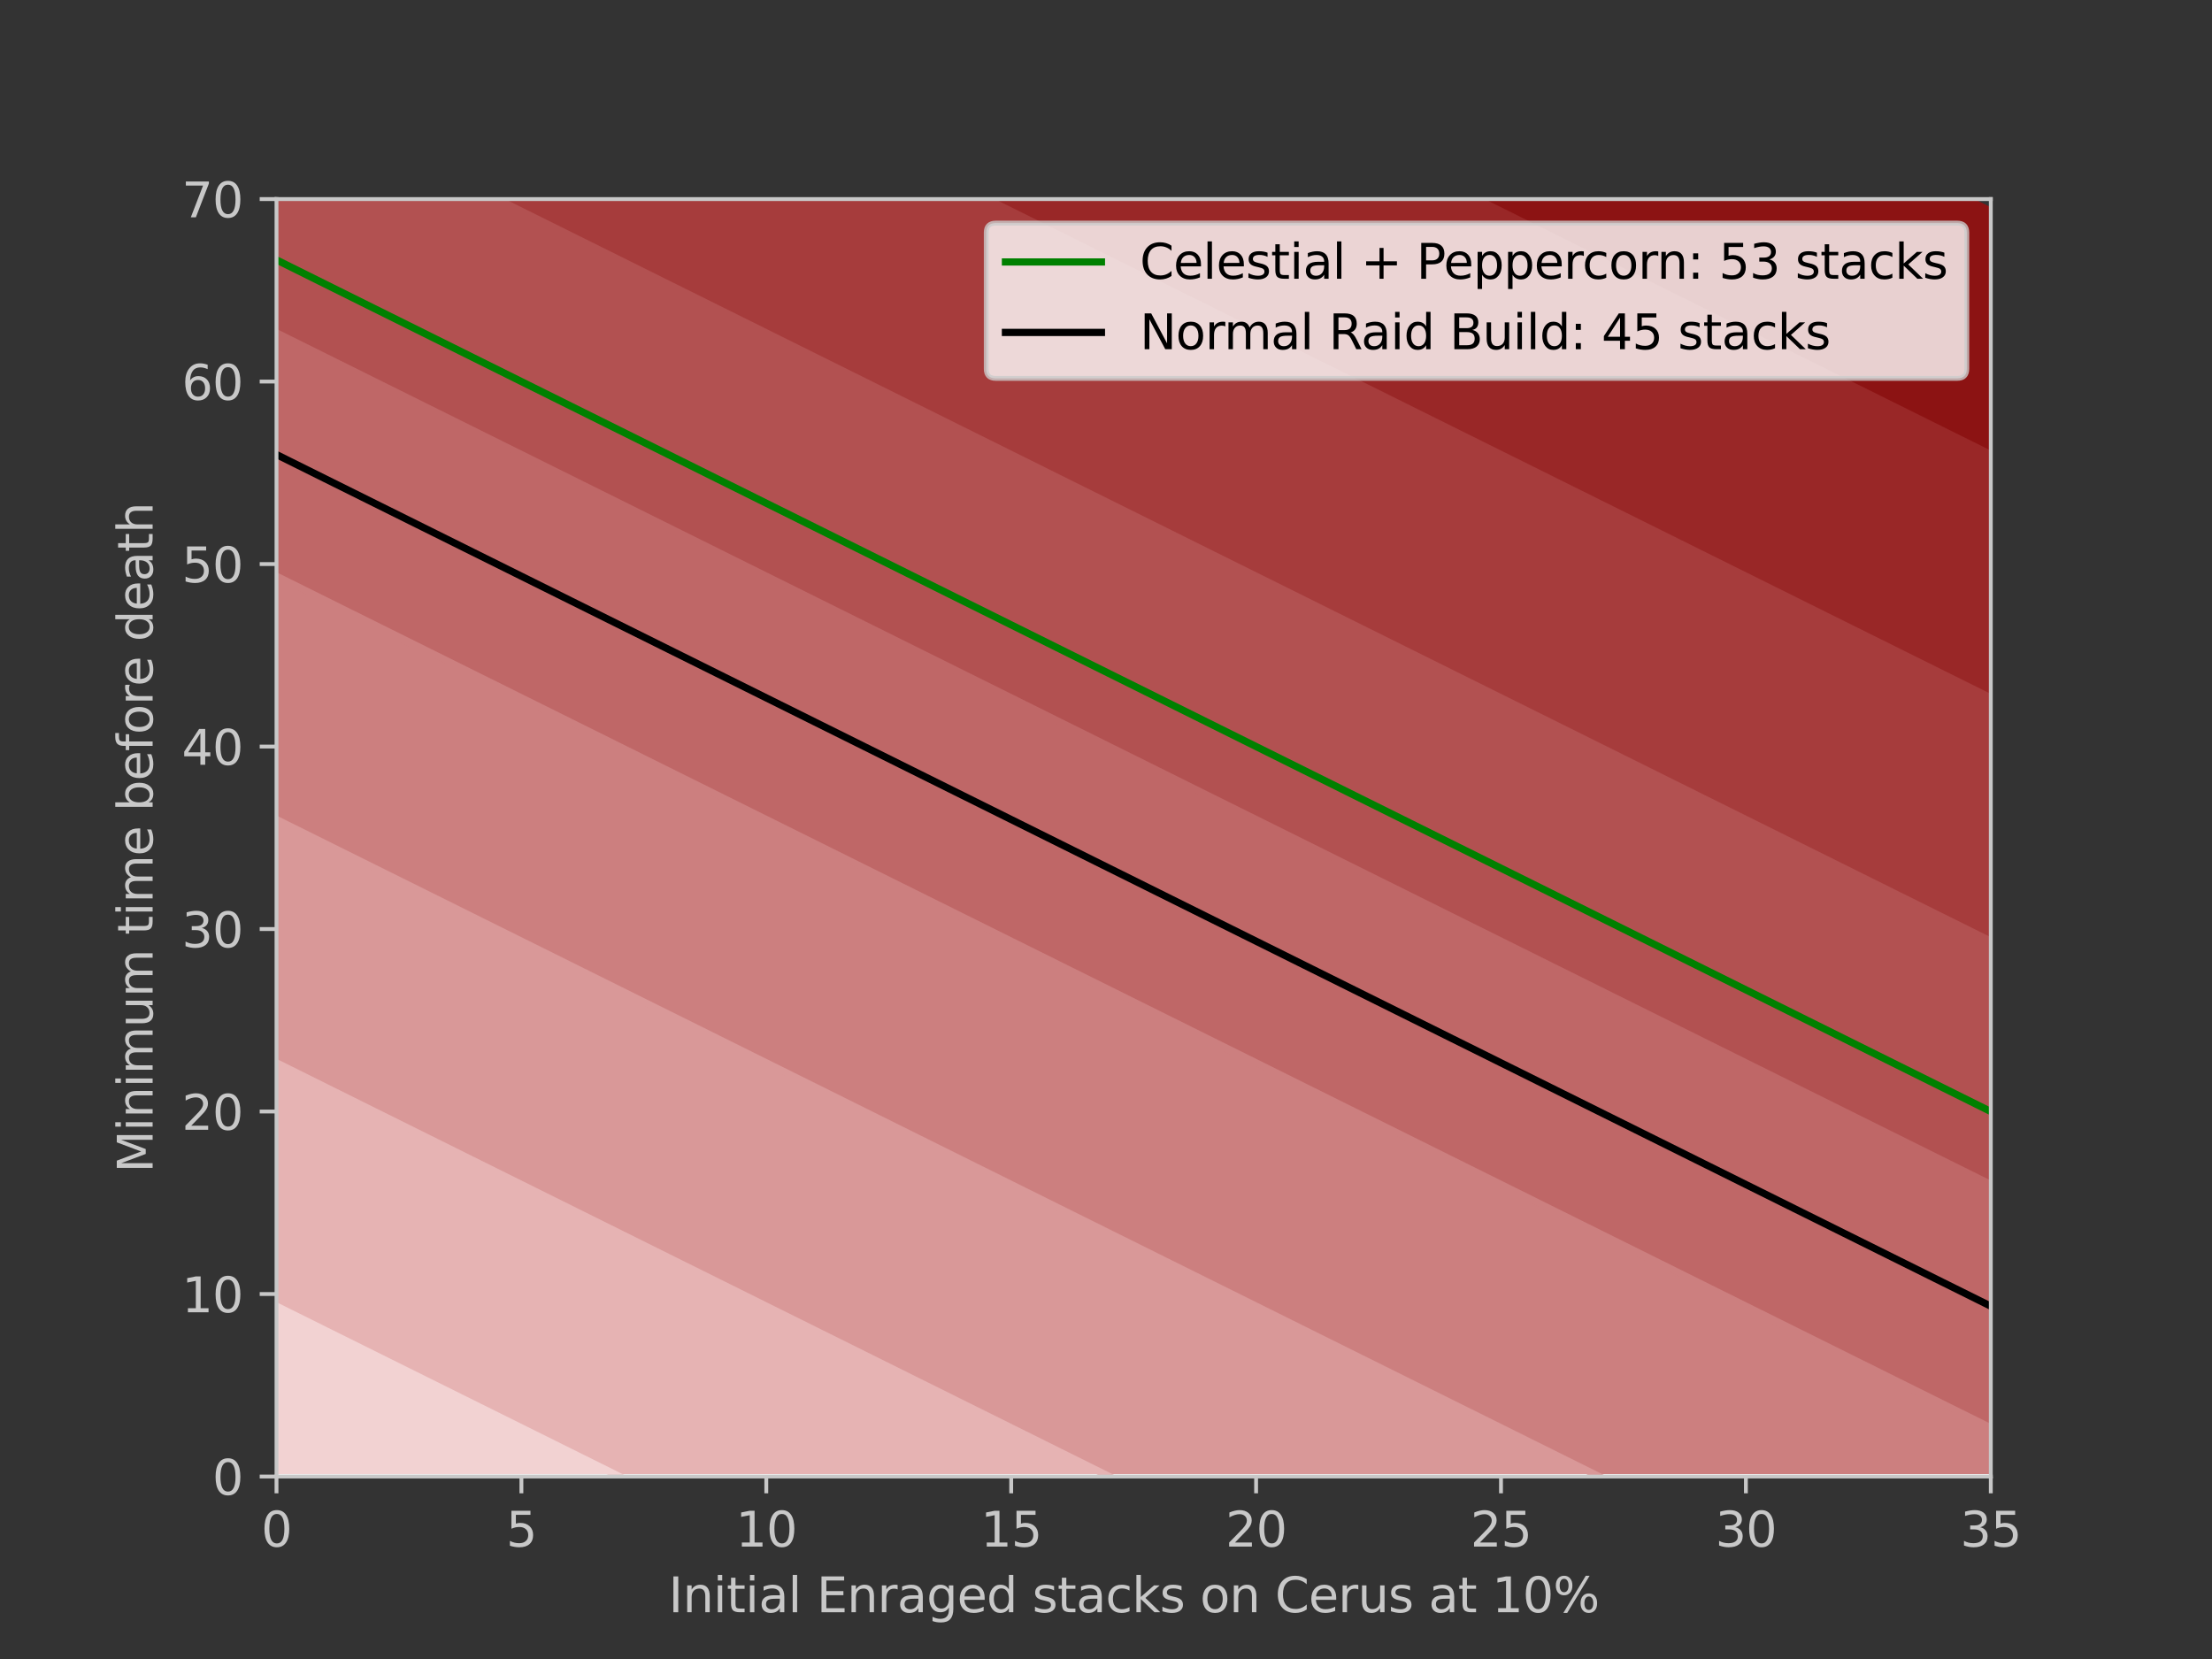 <?xml version="1.0" encoding="utf-8" standalone="no"?>
<!DOCTYPE svg PUBLIC "-//W3C//DTD SVG 1.1//EN"
  "http://www.w3.org/Graphics/SVG/1.1/DTD/svg11.dtd">
<svg xmlns:xlink="http://www.w3.org/1999/xlink" width="460.8pt" height="345.6pt" viewBox="0 0 460.8 345.6" xmlns="http://www.w3.org/2000/svg" version="1.1">
 <rect x="0" y="0" width="460.8" height="345.6" fill="#333333" stroke="none"/>
 <defs>
  <style type="text/css">*{stroke-linejoin: round; stroke-linecap: butt}</style>
 </defs>
 <g id="figure_1">
  <g id="patch_1">
   <path d="M 0 345.6 
L 460.8 345.6 
L 460.8 0 
L 0 0 
L 0 345.6 
z
" style="fill: none"/>
  </g>
  <g id="axes_1">
   <g id="patch_2">
    <path d="M 57.6 307.584 
L 414.72 307.584 
L 414.72 41.472 
L 57.6 41.472 
L 57.6 307.584 
z
" style="fill: none"/>
   </g>
   <g id="PolyCollection_1">
    <path d="M 57.6 307.584 
L 57.6 -133.402 
L 67.803 -128.333 
L 78.007 -123.264 
L 88.21 -118.195 
L 98.414 -113.126 
L 108.617 -108.058 
L 118.821 -102.989 
L 129.024 -97.92 
L 139.227 -92.851 
L 149.431 -87.782 
L 159.634 -82.714 
L 169.838 -77.645 
L 180.041 -72.576 
L 190.245 -67.507 
L 200.448 -62.438 
L 210.651 -57.37 
L 220.855 -52.301 
L 231.058 -47.232 
L 241.262 -42.163 
L 251.465 -37.094 
L 261.669 -32.026 
L 271.872 -26.957 
L 282.075 -21.888 
L 292.279 -16.819 
L 302.482 -11.75 
L 312.686 -6.682 
L 322.889 -1.613 
L 333.093 3.456 
L 343.296 8.525 
L 353.499 13.594 
L 363.703 18.662 
L 373.906 23.731 
L 384.11 28.8 
L 394.313 33.869 
L 404.517 38.938 
L 414.72 44.006 
L 424.923 49.075 
L 435.127 54.144 
L 445.33 59.213 
L 455.534 64.282 
L 465.737 69.35 
L 475.941 74.419 
L 486.144 79.488 
L 496.347 84.557 
L 506.551 89.626 
L 516.754 94.694 
L 526.958 99.763 
L 537.161 104.832 
L 547.365 109.901 
L 557.568 114.97 
L 567.771 120.038 
L 577.975 125.107 
L 588.178 130.176 
L 598.382 135.245 
L 608.585 140.314 
L 618.789 145.382 
L 628.992 150.451 
L 639.195 155.52 
L 649.399 160.589 
L 659.602 165.658 
L 659.602 307.584 
L 659.602 307.584 
L 649.399 307.584 
L 639.195 307.584 
L 628.992 307.584 
L 618.789 307.584 
L 608.585 307.584 
L 598.382 307.584 
L 588.178 307.584 
L 577.975 307.584 
L 567.771 307.584 
L 557.568 307.584 
L 547.365 307.584 
L 537.161 307.584 
L 526.958 307.584 
L 516.754 307.584 
L 506.551 307.584 
L 496.347 307.584 
L 486.144 307.584 
L 475.941 307.584 
L 465.737 307.584 
L 455.534 307.584 
L 445.33 307.584 
L 435.127 307.584 
L 424.923 307.584 
L 414.72 307.584 
L 404.517 307.584 
L 394.313 307.584 
L 384.11 307.584 
L 373.906 307.584 
L 363.703 307.584 
L 353.499 307.584 
L 343.296 307.584 
L 333.093 307.584 
L 322.889 307.584 
L 312.686 307.584 
L 302.482 307.584 
L 292.279 307.584 
L 282.075 307.584 
L 271.872 307.584 
L 261.669 307.584 
L 251.465 307.584 
L 241.262 307.584 
L 231.058 307.584 
L 220.855 307.584 
L 210.651 307.584 
L 200.448 307.584 
L 190.245 307.584 
L 180.041 307.584 
L 169.838 307.584 
L 159.634 307.584 
L 149.431 307.584 
L 139.227 307.584 
L 129.024 307.584 
L 118.821 307.584 
L 108.617 307.584 
L 98.414 307.584 
L 88.21 307.584 
L 78.007 307.584 
L 67.803 307.584 
L 57.6 307.584 
z
" clip-path="url(#p1bb265493a)" style="fill: #8c1313; stroke: #8c1313"/>
   </g>
   <g id="PolyCollection_2">
    <path d="M 57.6 307.584 
L 57.6 -82.714 
L 67.803 -77.645 
L 78.007 -72.576 
L 88.21 -67.507 
L 98.414 -62.438 
L 108.617 -57.37 
L 118.821 -52.301 
L 129.024 -47.232 
L 139.227 -42.163 
L 149.431 -37.094 
L 159.634 -32.026 
L 169.838 -26.957 
L 180.041 -21.888 
L 190.245 -16.819 
L 200.448 -11.75 
L 210.651 -6.682 
L 220.855 -1.613 
L 231.058 3.456 
L 241.262 8.525 
L 251.465 13.594 
L 261.669 18.662 
L 271.872 23.731 
L 282.075 28.8 
L 292.279 33.869 
L 302.482 38.938 
L 312.686 44.006 
L 322.889 49.075 
L 333.093 54.144 
L 343.296 59.213 
L 353.499 64.282 
L 363.703 69.35 
L 373.906 74.419 
L 384.11 79.488 
L 394.313 84.557 
L 404.517 89.626 
L 414.72 94.694 
L 424.923 99.763 
L 435.127 104.832 
L 445.33 109.901 
L 455.534 114.97 
L 465.737 120.038 
L 475.941 125.107 
L 486.144 130.176 
L 496.347 135.245 
L 506.551 140.314 
L 516.754 145.382 
L 526.958 150.451 
L 537.161 155.52 
L 547.365 160.589 
L 557.568 165.658 
L 567.771 170.726 
L 577.975 175.795 
L 588.178 180.864 
L 598.382 185.933 
L 608.585 191.002 
L 618.789 196.07 
L 628.992 201.139 
L 639.195 206.208 
L 649.399 211.277 
L 659.602 216.346 
L 659.602 307.584 
L 659.602 307.584 
L 649.399 307.584 
L 639.195 307.584 
L 628.992 307.584 
L 618.789 307.584 
L 608.585 307.584 
L 598.382 307.584 
L 588.178 307.584 
L 577.975 307.584 
L 567.771 307.584 
L 557.568 307.584 
L 547.365 307.584 
L 537.161 307.584 
L 526.958 307.584 
L 516.754 307.584 
L 506.551 307.584 
L 496.347 307.584 
L 486.144 307.584 
L 475.941 307.584 
L 465.737 307.584 
L 455.534 307.584 
L 445.33 307.584 
L 435.127 307.584 
L 424.923 307.584 
L 414.72 307.584 
L 404.517 307.584 
L 394.313 307.584 
L 384.11 307.584 
L 373.906 307.584 
L 363.703 307.584 
L 353.499 307.584 
L 343.296 307.584 
L 333.093 307.584 
L 322.889 307.584 
L 312.686 307.584 
L 302.482 307.584 
L 292.279 307.584 
L 282.075 307.584 
L 271.872 307.584 
L 261.669 307.584 
L 251.465 307.584 
L 241.262 307.584 
L 231.058 307.584 
L 220.855 307.584 
L 210.651 307.584 
L 200.448 307.584 
L 190.245 307.584 
L 180.041 307.584 
L 169.838 307.584 
L 159.634 307.584 
L 149.431 307.584 
L 139.227 307.584 
L 129.024 307.584 
L 118.821 307.584 
L 108.617 307.584 
L 98.414 307.584 
L 88.21 307.584 
L 78.007 307.584 
L 67.803 307.584 
L 57.6 307.584 
z
" clip-path="url(#p1bb265493a)" style="fill: #992727; stroke: #992727"/>
   </g>
   <g id="PolyCollection_3">
    <path d="M 57.6 307.584 
L 57.6 -32.026 
L 67.803 -26.957 
L 78.007 -21.888 
L 88.21 -16.819 
L 98.414 -11.75 
L 108.617 -6.682 
L 118.821 -1.613 
L 129.024 3.456 
L 139.227 8.525 
L 149.431 13.594 
L 159.634 18.662 
L 169.838 23.731 
L 180.041 28.8 
L 190.245 33.869 
L 200.448 38.938 
L 210.651 44.006 
L 220.855 49.075 
L 231.058 54.144 
L 241.262 59.213 
L 251.465 64.282 
L 261.669 69.35 
L 271.872 74.419 
L 282.075 79.488 
L 292.279 84.557 
L 302.482 89.626 
L 312.686 94.694 
L 322.889 99.763 
L 333.093 104.832 
L 343.296 109.901 
L 353.499 114.97 
L 363.703 120.038 
L 373.906 125.107 
L 384.11 130.176 
L 394.313 135.245 
L 404.517 140.314 
L 414.72 145.382 
L 424.923 150.451 
L 435.127 155.52 
L 445.33 160.589 
L 455.534 165.658 
L 465.737 170.726 
L 475.941 175.795 
L 486.144 180.864 
L 496.347 185.933 
L 506.551 191.002 
L 516.754 196.07 
L 526.958 201.139 
L 537.161 206.208 
L 547.365 211.277 
L 557.568 216.346 
L 567.771 221.414 
L 577.975 226.483 
L 588.178 231.552 
L 598.382 236.621 
L 608.585 241.69 
L 618.789 246.758 
L 628.992 251.827 
L 639.195 256.896 
L 649.399 261.965 
L 659.602 267.034 
L 659.602 307.584 
L 659.602 307.584 
L 649.399 307.584 
L 639.195 307.584 
L 628.992 307.584 
L 618.789 307.584 
L 608.585 307.584 
L 598.382 307.584 
L 588.178 307.584 
L 577.975 307.584 
L 567.771 307.584 
L 557.568 307.584 
L 547.365 307.584 
L 537.161 307.584 
L 526.958 307.584 
L 516.754 307.584 
L 506.551 307.584 
L 496.347 307.584 
L 486.144 307.584 
L 475.941 307.584 
L 465.737 307.584 
L 455.534 307.584 
L 445.33 307.584 
L 435.127 307.584 
L 424.923 307.584 
L 414.72 307.584 
L 404.517 307.584 
L 394.313 307.584 
L 384.11 307.584 
L 373.906 307.584 
L 363.703 307.584 
L 353.499 307.584 
L 343.296 307.584 
L 333.093 307.584 
L 322.889 307.584 
L 312.686 307.584 
L 302.482 307.584 
L 292.279 307.584 
L 282.075 307.584 
L 271.872 307.584 
L 261.669 307.584 
L 251.465 307.584 
L 241.262 307.584 
L 231.058 307.584 
L 220.855 307.584 
L 210.651 307.584 
L 200.448 307.584 
L 190.245 307.584 
L 180.041 307.584 
L 169.838 307.584 
L 159.634 307.584 
L 149.431 307.584 
L 139.227 307.584 
L 129.024 307.584 
L 118.821 307.584 
L 108.617 307.584 
L 98.414 307.584 
L 88.21 307.584 
L 78.007 307.584 
L 67.803 307.584 
L 57.6 307.584 
z
" clip-path="url(#p1bb265493a)" style="fill: #a63c3c; stroke: #a63c3c"/>
   </g>
   <g id="PolyCollection_4">
    <path d="M 57.6 307.584 
L 57.6 18.662 
L 67.803 23.731 
L 78.007 28.8 
L 88.21 33.869 
L 98.414 38.938 
L 108.617 44.006 
L 118.821 49.075 
L 129.024 54.144 
L 139.227 59.213 
L 149.431 64.282 
L 159.634 69.35 
L 169.838 74.419 
L 180.041 79.488 
L 190.245 84.557 
L 200.448 89.626 
L 210.651 94.694 
L 220.855 99.763 
L 231.058 104.832 
L 241.262 109.901 
L 251.465 114.97 
L 261.669 120.038 
L 271.872 125.107 
L 282.075 130.176 
L 292.279 135.245 
L 302.482 140.314 
L 312.686 145.382 
L 322.889 150.451 
L 333.093 155.52 
L 343.296 160.589 
L 353.499 165.658 
L 363.703 170.726 
L 373.906 175.795 
L 384.11 180.864 
L 394.313 185.933 
L 404.517 191.002 
L 414.72 196.07 
L 424.923 201.139 
L 435.127 206.208 
L 445.33 211.277 
L 455.534 216.346 
L 465.737 221.414 
L 475.941 226.483 
L 486.144 231.552 
L 496.347 236.621 
L 506.551 241.69 
L 516.754 246.758 
L 526.958 251.827 
L 537.161 256.896 
L 547.365 261.965 
L 557.568 267.034 
L 567.771 272.102 
L 577.975 277.171 
L 588.178 282.24 
L 598.382 287.309 
L 608.585 292.378 
L 618.789 297.446 
L 628.992 302.515 
L 639.195 307.584 
L 649.399 312.653 
L 659.602 317.722 
L 659.602 307.584 
L 659.602 307.584 
L 649.399 307.584 
L 639.195 307.584 
L 628.992 307.584 
L 618.789 307.584 
L 608.585 307.584 
L 598.382 307.584 
L 588.178 307.584 
L 577.975 307.584 
L 567.771 307.584 
L 557.568 307.584 
L 547.365 307.584 
L 537.161 307.584 
L 526.958 307.584 
L 516.754 307.584 
L 506.551 307.584 
L 496.347 307.584 
L 486.144 307.584 
L 475.941 307.584 
L 465.737 307.584 
L 455.534 307.584 
L 445.33 307.584 
L 435.127 307.584 
L 424.923 307.584 
L 414.72 307.584 
L 404.517 307.584 
L 394.313 307.584 
L 384.11 307.584 
L 373.906 307.584 
L 363.703 307.584 
L 353.499 307.584 
L 343.296 307.584 
L 333.093 307.584 
L 322.889 307.584 
L 312.686 307.584 
L 302.482 307.584 
L 292.279 307.584 
L 282.075 307.584 
L 271.872 307.584 
L 261.669 307.584 
L 251.465 307.584 
L 241.262 307.584 
L 231.058 307.584 
L 220.855 307.584 
L 210.651 307.584 
L 200.448 307.584 
L 190.245 307.584 
L 180.041 307.584 
L 169.838 307.584 
L 159.634 307.584 
L 149.431 307.584 
L 139.227 307.584 
L 129.024 307.584 
L 118.821 307.584 
L 108.617 307.584 
L 98.414 307.584 
L 88.21 307.584 
L 78.007 307.584 
L 67.803 307.584 
L 57.6 307.584 
z
" clip-path="url(#p1bb265493a)" style="fill: #b25151; stroke: #b25151"/>
   </g>
   <g id="PolyCollection_5">
    <path d="M 57.6 307.584 
L 57.6 69.35 
L 67.803 74.419 
L 78.007 79.488 
L 88.21 84.557 
L 98.414 89.626 
L 108.617 94.694 
L 118.821 99.763 
L 129.024 104.832 
L 139.227 109.901 
L 149.431 114.97 
L 159.634 120.038 
L 169.838 125.107 
L 180.041 130.176 
L 190.245 135.245 
L 200.448 140.314 
L 210.651 145.382 
L 220.855 150.451 
L 231.058 155.52 
L 241.262 160.589 
L 251.465 165.658 
L 261.669 170.726 
L 271.872 175.795 
L 282.075 180.864 
L 292.279 185.933 
L 302.482 191.002 
L 312.686 196.07 
L 322.889 201.139 
L 333.093 206.208 
L 343.296 211.277 
L 353.499 216.346 
L 363.703 221.414 
L 373.906 226.483 
L 384.11 231.552 
L 394.313 236.621 
L 404.517 241.69 
L 414.72 246.758 
L 424.923 251.827 
L 435.127 256.896 
L 445.33 261.965 
L 455.534 267.034 
L 465.737 272.102 
L 475.941 277.171 
L 486.144 282.24 
L 496.347 287.309 
L 506.551 292.378 
L 516.754 297.446 
L 526.958 302.515 
L 537.161 307.584 
L 547.365 312.653 
L 557.568 317.722 
L 567.771 322.79 
L 577.975 327.859 
L 588.178 332.928 
L 598.382 337.997 
L 608.585 343.066 
L 618.789 348.134 
L 628.992 353.203 
L 639.195 358.272 
L 649.399 363.341 
L 659.602 368.41 
L 659.602 307.584 
L 659.602 307.584 
L 649.399 307.584 
L 639.195 307.584 
L 628.992 307.584 
L 618.789 307.584 
L 608.585 307.584 
L 598.382 307.584 
L 588.178 307.584 
L 577.975 307.584 
L 567.771 307.584 
L 557.568 307.584 
L 547.365 307.584 
L 537.161 307.584 
L 526.958 307.584 
L 516.754 307.584 
L 506.551 307.584 
L 496.347 307.584 
L 486.144 307.584 
L 475.941 307.584 
L 465.737 307.584 
L 455.534 307.584 
L 445.33 307.584 
L 435.127 307.584 
L 424.923 307.584 
L 414.72 307.584 
L 404.517 307.584 
L 394.313 307.584 
L 384.11 307.584 
L 373.906 307.584 
L 363.703 307.584 
L 353.499 307.584 
L 343.296 307.584 
L 333.093 307.584 
L 322.889 307.584 
L 312.686 307.584 
L 302.482 307.584 
L 292.279 307.584 
L 282.075 307.584 
L 271.872 307.584 
L 261.669 307.584 
L 251.465 307.584 
L 241.262 307.584 
L 231.058 307.584 
L 220.855 307.584 
L 210.651 307.584 
L 200.448 307.584 
L 190.245 307.584 
L 180.041 307.584 
L 169.838 307.584 
L 159.634 307.584 
L 149.431 307.584 
L 139.227 307.584 
L 129.024 307.584 
L 118.821 307.584 
L 108.617 307.584 
L 98.414 307.584 
L 88.21 307.584 
L 78.007 307.584 
L 67.803 307.584 
L 57.6 307.584 
z
" clip-path="url(#p1bb265493a)" style="fill: #bf6767; stroke: #bf6767"/>
   </g>
   <g id="PolyCollection_6">
    <path d="M 57.6 307.584 
L 57.6 120.038 
L 67.803 125.107 
L 78.007 130.176 
L 88.21 135.245 
L 98.414 140.314 
L 108.617 145.382 
L 118.821 150.451 
L 129.024 155.52 
L 139.227 160.589 
L 149.431 165.658 
L 159.634 170.726 
L 169.838 175.795 
L 180.041 180.864 
L 190.245 185.933 
L 200.448 191.002 
L 210.651 196.07 
L 220.855 201.139 
L 231.058 206.208 
L 241.262 211.277 
L 251.465 216.346 
L 261.669 221.414 
L 271.872 226.483 
L 282.075 231.552 
L 292.279 236.621 
L 302.482 241.69 
L 312.686 246.758 
L 322.889 251.827 
L 333.093 256.896 
L 343.296 261.965 
L 353.499 267.034 
L 363.703 272.102 
L 373.906 277.171 
L 384.11 282.24 
L 394.313 287.309 
L 404.517 292.378 
L 414.72 297.446 
L 424.923 302.515 
L 435.127 307.584 
L 445.33 312.653 
L 455.534 317.722 
L 465.737 322.79 
L 475.941 327.859 
L 486.144 332.928 
L 496.347 337.997 
L 506.551 343.066 
L 516.754 348.134 
L 526.958 353.203 
L 537.161 358.272 
L 547.365 363.341 
L 557.568 368.41 
L 567.771 373.478 
L 577.975 378.547 
L 588.178 383.616 
L 598.382 388.685 
L 608.585 393.754 
L 618.789 398.822 
L 628.992 403.891 
L 639.195 408.96 
L 649.399 414.029 
L 659.602 419.098 
L 659.602 307.584 
L 659.602 307.584 
L 649.399 307.584 
L 639.195 307.584 
L 628.992 307.584 
L 618.789 307.584 
L 608.585 307.584 
L 598.382 307.584 
L 588.178 307.584 
L 577.975 307.584 
L 567.771 307.584 
L 557.568 307.584 
L 547.365 307.584 
L 537.161 307.584 
L 526.958 307.584 
L 516.754 307.584 
L 506.551 307.584 
L 496.347 307.584 
L 486.144 307.584 
L 475.941 307.584 
L 465.737 307.584 
L 455.534 307.584 
L 445.33 307.584 
L 435.127 307.584 
L 424.923 307.584 
L 414.72 307.584 
L 404.517 307.584 
L 394.313 307.584 
L 384.11 307.584 
L 373.906 307.584 
L 363.703 307.584 
L 353.499 307.584 
L 343.296 307.584 
L 333.093 307.584 
L 322.889 307.584 
L 312.686 307.584 
L 302.482 307.584 
L 292.279 307.584 
L 282.075 307.584 
L 271.872 307.584 
L 261.669 307.584 
L 251.465 307.584 
L 241.262 307.584 
L 231.058 307.584 
L 220.855 307.584 
L 210.651 307.584 
L 200.448 307.584 
L 190.245 307.584 
L 180.041 307.584 
L 169.838 307.584 
L 159.634 307.584 
L 149.431 307.584 
L 139.227 307.584 
L 129.024 307.584 
L 118.821 307.584 
L 108.617 307.584 
L 98.414 307.584 
L 88.21 307.584 
L 78.007 307.584 
L 67.803 307.584 
L 57.6 307.584 
z
" clip-path="url(#p1bb265493a)" style="fill: #cc7f7f; stroke: #cc7f7f"/>
   </g>
   <g id="PolyCollection_7">
    <path d="M 57.6 307.584 
L 57.6 170.726 
L 67.803 175.795 
L 78.007 180.864 
L 88.21 185.933 
L 98.414 191.002 
L 108.617 196.07 
L 118.821 201.139 
L 129.024 206.208 
L 139.227 211.277 
L 149.431 216.346 
L 159.634 221.414 
L 169.838 226.483 
L 180.041 231.552 
L 190.245 236.621 
L 200.448 241.69 
L 210.651 246.758 
L 220.855 251.827 
L 231.058 256.896 
L 241.262 261.965 
L 251.465 267.034 
L 261.669 272.102 
L 271.872 277.171 
L 282.075 282.24 
L 292.279 287.309 
L 302.482 292.378 
L 312.686 297.446 
L 322.889 302.515 
L 333.093 307.584 
L 343.296 312.653 
L 353.499 317.722 
L 363.703 322.79 
L 373.906 327.859 
L 384.11 332.928 
L 394.313 337.997 
L 404.517 343.066 
L 414.72 348.134 
L 424.923 353.203 
L 435.127 358.272 
L 445.33 363.341 
L 455.534 368.41 
L 465.737 373.478 
L 475.941 378.547 
L 486.144 383.616 
L 496.347 388.685 
L 506.551 393.754 
L 516.754 398.822 
L 526.958 403.891 
L 537.161 408.96 
L 547.365 414.029 
L 557.568 419.098 
L 567.771 424.166 
L 577.975 429.235 
L 588.178 434.304 
L 598.382 439.373 
L 608.585 444.442 
L 618.789 449.51 
L 628.992 454.579 
L 639.195 459.648 
L 649.399 464.717 
L 659.602 469.786 
L 659.602 307.584 
L 659.602 307.584 
L 649.399 307.584 
L 639.195 307.584 
L 628.992 307.584 
L 618.789 307.584 
L 608.585 307.584 
L 598.382 307.584 
L 588.178 307.584 
L 577.975 307.584 
L 567.771 307.584 
L 557.568 307.584 
L 547.365 307.584 
L 537.161 307.584 
L 526.958 307.584 
L 516.754 307.584 
L 506.551 307.584 
L 496.347 307.584 
L 486.144 307.584 
L 475.941 307.584 
L 465.737 307.584 
L 455.534 307.584 
L 445.33 307.584 
L 435.127 307.584 
L 424.923 307.584 
L 414.72 307.584 
L 404.517 307.584 
L 394.313 307.584 
L 384.11 307.584 
L 373.906 307.584 
L 363.703 307.584 
L 353.499 307.584 
L 343.296 307.584 
L 333.093 307.584 
L 322.889 307.584 
L 312.686 307.584 
L 302.482 307.584 
L 292.279 307.584 
L 282.075 307.584 
L 271.872 307.584 
L 261.669 307.584 
L 251.465 307.584 
L 241.262 307.584 
L 231.058 307.584 
L 220.855 307.584 
L 210.651 307.584 
L 200.448 307.584 
L 190.245 307.584 
L 180.041 307.584 
L 169.838 307.584 
L 159.634 307.584 
L 149.431 307.584 
L 139.227 307.584 
L 129.024 307.584 
L 118.821 307.584 
L 108.617 307.584 
L 98.414 307.584 
L 88.21 307.584 
L 78.007 307.584 
L 67.803 307.584 
L 57.6 307.584 
z
" clip-path="url(#p1bb265493a)" style="fill: #d99898; stroke: #d99898"/>
   </g>
   <g id="PolyCollection_8">
    <path d="M 57.6 307.584 
L 57.6 221.414 
L 67.803 226.483 
L 78.007 231.552 
L 88.21 236.621 
L 98.414 241.69 
L 108.617 246.758 
L 118.821 251.827 
L 129.024 256.896 
L 139.227 261.965 
L 149.431 267.034 
L 159.634 272.102 
L 169.838 277.171 
L 180.041 282.24 
L 190.245 287.309 
L 200.448 292.378 
L 210.651 297.446 
L 220.855 302.515 
L 231.058 307.584 
L 241.262 312.653 
L 251.465 317.722 
L 261.669 322.79 
L 271.872 327.859 
L 282.075 332.928 
L 292.279 337.997 
L 302.482 343.066 
L 312.686 348.134 
L 322.889 353.203 
L 333.093 358.272 
L 343.296 363.341 
L 353.499 368.41 
L 363.703 373.478 
L 373.906 378.547 
L 384.11 383.616 
L 394.313 388.685 
L 404.517 393.754 
L 414.72 398.822 
L 424.923 403.891 
L 435.127 408.96 
L 445.33 414.029 
L 455.534 419.098 
L 465.737 424.166 
L 475.941 429.235 
L 486.144 434.304 
L 496.347 439.373 
L 506.551 444.442 
L 516.754 449.51 
L 526.958 454.579 
L 537.161 459.648 
L 547.365 464.717 
L 557.568 469.786 
L 567.771 474.854 
L 577.975 479.923 
L 588.178 484.992 
L 598.382 490.061 
L 608.585 495.13 
L 618.789 500.198 
L 628.992 505.267 
L 639.195 510.336 
L 649.399 515.405 
L 659.602 520.474 
L 659.602 307.584 
L 659.602 307.584 
L 649.399 307.584 
L 639.195 307.584 
L 628.992 307.584 
L 618.789 307.584 
L 608.585 307.584 
L 598.382 307.584 
L 588.178 307.584 
L 577.975 307.584 
L 567.771 307.584 
L 557.568 307.584 
L 547.365 307.584 
L 537.161 307.584 
L 526.958 307.584 
L 516.754 307.584 
L 506.551 307.584 
L 496.347 307.584 
L 486.144 307.584 
L 475.941 307.584 
L 465.737 307.584 
L 455.534 307.584 
L 445.33 307.584 
L 435.127 307.584 
L 424.923 307.584 
L 414.72 307.584 
L 404.517 307.584 
L 394.313 307.584 
L 384.11 307.584 
L 373.906 307.584 
L 363.703 307.584 
L 353.499 307.584 
L 343.296 307.584 
L 333.093 307.584 
L 322.889 307.584 
L 312.686 307.584 
L 302.482 307.584 
L 292.279 307.584 
L 282.075 307.584 
L 271.872 307.584 
L 261.669 307.584 
L 251.465 307.584 
L 241.262 307.584 
L 231.058 307.584 
L 220.855 307.584 
L 210.651 307.584 
L 200.448 307.584 
L 190.245 307.584 
L 180.041 307.584 
L 169.838 307.584 
L 159.634 307.584 
L 149.431 307.584 
L 139.227 307.584 
L 129.024 307.584 
L 118.821 307.584 
L 108.617 307.584 
L 98.414 307.584 
L 88.21 307.584 
L 78.007 307.584 
L 67.803 307.584 
L 57.6 307.584 
z
" clip-path="url(#p1bb265493a)" style="fill: #e6b3b3; stroke: #e6b3b3"/>
   </g>
   <g id="PolyCollection_9">
    <path d="M 57.6 307.584 
L 57.6 272.102 
L 67.803 277.171 
L 78.007 282.24 
L 88.21 287.309 
L 98.414 292.378 
L 108.617 297.446 
L 118.821 302.515 
L 129.024 307.584 
L 139.227 312.653 
L 149.431 317.722 
L 159.634 322.79 
L 169.838 327.859 
L 180.041 332.928 
L 190.245 337.997 
L 200.448 343.066 
L 210.651 348.134 
L 220.855 353.203 
L 231.058 358.272 
L 241.262 363.341 
L 251.465 368.41 
L 261.669 373.478 
L 271.872 378.547 
L 282.075 383.616 
L 292.279 388.685 
L 302.482 393.754 
L 312.686 398.822 
L 322.889 403.891 
L 333.093 408.96 
L 343.296 414.029 
L 353.499 419.098 
L 363.703 424.166 
L 373.906 429.235 
L 384.11 434.304 
L 394.313 439.373 
L 404.517 444.442 
L 414.72 449.51 
L 424.923 454.579 
L 435.127 459.648 
L 445.33 464.717 
L 455.534 469.786 
L 465.737 474.854 
L 475.941 479.923 
L 486.144 484.992 
L 496.347 490.061 
L 506.551 495.13 
L 516.754 500.198 
L 526.958 505.267 
L 537.161 510.336 
L 547.365 515.405 
L 557.568 520.474 
L 567.771 525.542 
L 577.975 530.611 
L 588.178 535.68 
L 598.382 540.749 
L 608.585 545.818 
L 618.789 550.886 
L 628.992 555.955 
L 639.195 561.024 
L 649.399 566.093 
L 659.602 571.162 
L 659.602 307.584 
L 659.602 307.584 
L 649.399 307.584 
L 639.195 307.584 
L 628.992 307.584 
L 618.789 307.584 
L 608.585 307.584 
L 598.382 307.584 
L 588.178 307.584 
L 577.975 307.584 
L 567.771 307.584 
L 557.568 307.584 
L 547.365 307.584 
L 537.161 307.584 
L 526.958 307.584 
L 516.754 307.584 
L 506.551 307.584 
L 496.347 307.584 
L 486.144 307.584 
L 475.941 307.584 
L 465.737 307.584 
L 455.534 307.584 
L 445.33 307.584 
L 435.127 307.584 
L 424.923 307.584 
L 414.72 307.584 
L 404.517 307.584 
L 394.313 307.584 
L 384.11 307.584 
L 373.906 307.584 
L 363.703 307.584 
L 353.499 307.584 
L 343.296 307.584 
L 333.093 307.584 
L 322.889 307.584 
L 312.686 307.584 
L 302.482 307.584 
L 292.279 307.584 
L 282.075 307.584 
L 271.872 307.584 
L 261.669 307.584 
L 251.465 307.584 
L 241.262 307.584 
L 231.058 307.584 
L 220.855 307.584 
L 210.651 307.584 
L 200.448 307.584 
L 190.245 307.584 
L 180.041 307.584 
L 169.838 307.584 
L 159.634 307.584 
L 149.431 307.584 
L 139.227 307.584 
L 129.024 307.584 
L 118.821 307.584 
L 108.617 307.584 
L 98.414 307.584 
L 88.21 307.584 
L 78.007 307.584 
L 67.803 307.584 
L 57.6 307.584 
z
" clip-path="url(#p1bb265493a)" style="fill: #f2d2d2; stroke: #f2d2d2"/>
   </g>
   <g id="PolyCollection_10">
    <path d="M 57.6 307.584 
L 57.6 322.79 
L 67.803 327.859 
L 78.007 332.928 
L 88.21 337.997 
L 98.414 343.066 
L 108.617 348.134 
L 118.821 353.203 
L 129.024 358.272 
L 139.227 363.341 
L 149.431 368.41 
L 159.634 373.478 
L 169.838 378.547 
L 180.041 383.616 
L 190.245 388.685 
L 200.448 393.754 
L 210.651 398.822 
L 220.855 403.891 
L 231.058 408.96 
L 241.262 414.029 
L 251.465 419.098 
L 261.669 424.166 
L 271.872 429.235 
L 282.075 434.304 
L 292.279 439.373 
L 302.482 444.442 
L 312.686 449.51 
L 322.889 454.579 
L 333.093 459.648 
L 343.296 464.717 
L 353.499 469.786 
L 363.703 474.854 
L 373.906 479.923 
L 384.11 484.992 
L 394.313 490.061 
L 404.517 495.13 
L 414.72 500.198 
L 424.923 505.267 
L 435.127 510.336 
L 445.33 515.405 
L 455.534 520.474 
L 465.737 525.542 
L 475.941 530.611 
L 486.144 535.68 
L 496.347 540.749 
L 506.551 545.818 
L 516.754 550.886 
L 526.958 555.955 
L 537.161 561.024 
L 547.365 566.093 
L 557.568 571.162 
L 567.771 576.23 
L 577.975 581.299 
L 588.178 586.368 
L 598.382 591.437 
L 608.585 596.506 
L 618.789 601.574 
L 628.992 606.643 
L 639.195 611.712 
L 649.399 616.781 
L 659.602 621.85 
L 659.602 307.584 
L 659.602 307.584 
L 649.399 307.584 
L 639.195 307.584 
L 628.992 307.584 
L 618.789 307.584 
L 608.585 307.584 
L 598.382 307.584 
L 588.178 307.584 
L 577.975 307.584 
L 567.771 307.584 
L 557.568 307.584 
L 547.365 307.584 
L 537.161 307.584 
L 526.958 307.584 
L 516.754 307.584 
L 506.551 307.584 
L 496.347 307.584 
L 486.144 307.584 
L 475.941 307.584 
L 465.737 307.584 
L 455.534 307.584 
L 445.33 307.584 
L 435.127 307.584 
L 424.923 307.584 
L 414.72 307.584 
L 404.517 307.584 
L 394.313 307.584 
L 384.11 307.584 
L 373.906 307.584 
L 363.703 307.584 
L 353.499 307.584 
L 343.296 307.584 
L 333.093 307.584 
L 322.889 307.584 
L 312.686 307.584 
L 302.482 307.584 
L 292.279 307.584 
L 282.075 307.584 
L 271.872 307.584 
L 261.669 307.584 
L 251.465 307.584 
L 241.262 307.584 
L 231.058 307.584 
L 220.855 307.584 
L 210.651 307.584 
L 200.448 307.584 
L 190.245 307.584 
L 180.041 307.584 
L 169.838 307.584 
L 159.634 307.584 
L 149.431 307.584 
L 139.227 307.584 
L 129.024 307.584 
L 118.821 307.584 
L 108.617 307.584 
L 98.414 307.584 
L 88.21 307.584 
L 78.007 307.584 
L 67.803 307.584 
L 57.6 307.584 
z
" clip-path="url(#p1bb265493a)" style="fill: #ffffff; stroke: #ffffff"/>
   </g>
   <g id="matplotlib.axis_1">
    <g id="xtick_1">
     <g id="line2d_1">
      <defs>
       <path id="m1642650ad6" d="M 0 0 
L 0 3.5 
" style="stroke: #c8c8c8; stroke-width: 0.8"/>
      </defs>
      <g>
       <use xlink:href="#m1642650ad6" x="57.6" y="307.584" style="fill: #c8c8c8; stroke: #c8c8c8; stroke-width: 0.8"/>
      </g>
     </g>
     <g id="text_1">
      <!-- 0 -->
      <g style="fill: #c8c8c8" transform="translate(54.419 322.182) scale(0.1 -0.1)">
       <defs>
        <path id="DejaVuSans-30" d="M 2034 4250 
Q 1547 4250 1301 3770 
Q 1056 3291 1056 2328 
Q 1056 1369 1301 889 
Q 1547 409 2034 409 
Q 2525 409 2770 889 
Q 3016 1369 3016 2328 
Q 3016 3291 2770 3770 
Q 2525 4250 2034 4250 
z
M 2034 4750 
Q 2819 4750 3233 4129 
Q 3647 3509 3647 2328 
Q 3647 1150 3233 529 
Q 2819 -91 2034 -91 
Q 1250 -91 836 529 
Q 422 1150 422 2328 
Q 422 3509 836 4129 
Q 1250 4750 2034 4750 
z
" transform="scale(0.016)"/>
       </defs>
       <use xlink:href="#DejaVuSans-30"/>
      </g>
     </g>
    </g>
    <g id="xtick_2">
     <g id="line2d_2">
      <g>
       <use xlink:href="#m1642650ad6" x="108.617" y="307.584" style="fill: #c8c8c8; stroke: #c8c8c8; stroke-width: 0.8"/>
      </g>
     </g>
     <g id="text_2">
      <!-- 5 -->
      <g style="fill: #c8c8c8" transform="translate(105.436 322.182) scale(0.1 -0.1)">
       <defs>
        <path id="DejaVuSans-35" d="M 691 4666 
L 3169 4666 
L 3169 4134 
L 1269 4134 
L 1269 2991 
Q 1406 3038 1543 3061 
Q 1681 3084 1819 3084 
Q 2600 3084 3056 2656 
Q 3513 2228 3513 1497 
Q 3513 744 3044 326 
Q 2575 -91 1722 -91 
Q 1428 -91 1123 -41 
Q 819 9 494 109 
L 494 744 
Q 775 591 1075 516 
Q 1375 441 1709 441 
Q 2250 441 2565 725 
Q 2881 1009 2881 1497 
Q 2881 1984 2565 2268 
Q 2250 2553 1709 2553 
Q 1456 2553 1204 2497 
Q 953 2441 691 2322 
L 691 4666 
z
" transform="scale(0.016)"/>
       </defs>
       <use xlink:href="#DejaVuSans-35"/>
      </g>
     </g>
    </g>
    <g id="xtick_3">
     <g id="line2d_3">
      <g>
       <use xlink:href="#m1642650ad6" x="159.634" y="307.584" style="fill: #c8c8c8; stroke: #c8c8c8; stroke-width: 0.8"/>
      </g>
     </g>
     <g id="text_3">
      <!-- 10 -->
      <g style="fill: #c8c8c8" transform="translate(153.272 322.182) scale(0.1 -0.1)">
       <defs>
        <path id="DejaVuSans-31" d="M 794 531 
L 1825 531 
L 1825 4091 
L 703 3866 
L 703 4441 
L 1819 4666 
L 2450 4666 
L 2450 531 
L 3481 531 
L 3481 0 
L 794 0 
L 794 531 
z
" transform="scale(0.016)"/>
       </defs>
       <use xlink:href="#DejaVuSans-31"/>
       <use xlink:href="#DejaVuSans-30" x="63.623"/>
      </g>
     </g>
    </g>
    <g id="xtick_4">
     <g id="line2d_4">
      <g>
       <use xlink:href="#m1642650ad6" x="210.651" y="307.584" style="fill: #c8c8c8; stroke: #c8c8c8; stroke-width: 0.8"/>
      </g>
     </g>
     <g id="text_4">
      <!-- 15 -->
      <g style="fill: #c8c8c8" transform="translate(204.289 322.182) scale(0.1 -0.1)">
       <use xlink:href="#DejaVuSans-31"/>
       <use xlink:href="#DejaVuSans-35" x="63.623"/>
      </g>
     </g>
    </g>
    <g id="xtick_5">
     <g id="line2d_5">
      <g>
       <use xlink:href="#m1642650ad6" x="261.669" y="307.584" style="fill: #c8c8c8; stroke: #c8c8c8; stroke-width: 0.8"/>
      </g>
     </g>
     <g id="text_5">
      <!-- 20 -->
      <g style="fill: #c8c8c8" transform="translate(255.306 322.182) scale(0.1 -0.1)">
       <defs>
        <path id="DejaVuSans-32" d="M 1228 531 
L 3431 531 
L 3431 0 
L 469 0 
L 469 531 
Q 828 903 1448 1529 
Q 2069 2156 2228 2338 
Q 2531 2678 2651 2914 
Q 2772 3150 2772 3378 
Q 2772 3750 2511 3984 
Q 2250 4219 1831 4219 
Q 1534 4219 1204 4116 
Q 875 4013 500 3803 
L 500 4441 
Q 881 4594 1212 4672 
Q 1544 4750 1819 4750 
Q 2544 4750 2975 4387 
Q 3406 4025 3406 3419 
Q 3406 3131 3298 2873 
Q 3191 2616 2906 2266 
Q 2828 2175 2409 1742 
Q 1991 1309 1228 531 
z
" transform="scale(0.016)"/>
       </defs>
       <use xlink:href="#DejaVuSans-32"/>
       <use xlink:href="#DejaVuSans-30" x="63.623"/>
      </g>
     </g>
    </g>
    <g id="xtick_6">
     <g id="line2d_6">
      <g>
       <use xlink:href="#m1642650ad6" x="312.686" y="307.584" style="fill: #c8c8c8; stroke: #c8c8c8; stroke-width: 0.8"/>
      </g>
     </g>
     <g id="text_6">
      <!-- 25 -->
      <g style="fill: #c8c8c8" transform="translate(306.323 322.182) scale(0.1 -0.1)">
       <use xlink:href="#DejaVuSans-32"/>
       <use xlink:href="#DejaVuSans-35" x="63.623"/>
      </g>
     </g>
    </g>
    <g id="xtick_7">
     <g id="line2d_7">
      <g>
       <use xlink:href="#m1642650ad6" x="363.703" y="307.584" style="fill: #c8c8c8; stroke: #c8c8c8; stroke-width: 0.8"/>
      </g>
     </g>
     <g id="text_7">
      <!-- 30 -->
      <g style="fill: #c8c8c8" transform="translate(357.34 322.182) scale(0.1 -0.1)">
       <defs>
        <path id="DejaVuSans-33" d="M 2597 2516 
Q 3050 2419 3304 2112 
Q 3559 1806 3559 1356 
Q 3559 666 3084 287 
Q 2609 -91 1734 -91 
Q 1441 -91 1130 -33 
Q 819 25 488 141 
L 488 750 
Q 750 597 1062 519 
Q 1375 441 1716 441 
Q 2309 441 2620 675 
Q 2931 909 2931 1356 
Q 2931 1769 2642 2001 
Q 2353 2234 1838 2234 
L 1294 2234 
L 1294 2753 
L 1863 2753 
Q 2328 2753 2575 2939 
Q 2822 3125 2822 3475 
Q 2822 3834 2567 4026 
Q 2313 4219 1838 4219 
Q 1578 4219 1281 4162 
Q 984 4106 628 3988 
L 628 4550 
Q 988 4650 1302 4700 
Q 1616 4750 1894 4750 
Q 2613 4750 3031 4423 
Q 3450 4097 3450 3541 
Q 3450 3153 3228 2886 
Q 3006 2619 2597 2516 
z
" transform="scale(0.016)"/>
       </defs>
       <use xlink:href="#DejaVuSans-33"/>
       <use xlink:href="#DejaVuSans-30" x="63.623"/>
      </g>
     </g>
    </g>
    <g id="xtick_8">
     <g id="line2d_8">
      <g>
       <use xlink:href="#m1642650ad6" x="414.72" y="307.584" style="fill: #c8c8c8; stroke: #c8c8c8; stroke-width: 0.8"/>
      </g>
     </g>
     <g id="text_8">
      <!-- 35 -->
      <g style="fill: #c8c8c8" transform="translate(408.358 322.182) scale(0.1 -0.1)">
       <use xlink:href="#DejaVuSans-33"/>
       <use xlink:href="#DejaVuSans-35" x="63.623"/>
      </g>
     </g>
    </g>
    <g id="text_9">
     <!-- Initial Enraged stacks on Cerus at 10% -->
     <g style="fill: #c8c8c8" transform="translate(139.277 335.861) scale(0.1 -0.1)">
      <defs>
       <path id="DejaVuSans-49" d="M 628 4666 
L 1259 4666 
L 1259 0 
L 628 0 
L 628 4666 
z
" transform="scale(0.016)"/>
       <path id="DejaVuSans-6e" d="M 3513 2113 
L 3513 0 
L 2938 0 
L 2938 2094 
Q 2938 2591 2744 2837 
Q 2550 3084 2163 3084 
Q 1697 3084 1428 2787 
Q 1159 2491 1159 1978 
L 1159 0 
L 581 0 
L 581 3500 
L 1159 3500 
L 1159 2956 
Q 1366 3272 1645 3428 
Q 1925 3584 2291 3584 
Q 2894 3584 3203 3211 
Q 3513 2838 3513 2113 
z
" transform="scale(0.016)"/>
       <path id="DejaVuSans-69" d="M 603 3500 
L 1178 3500 
L 1178 0 
L 603 0 
L 603 3500 
z
M 603 4863 
L 1178 4863 
L 1178 4134 
L 603 4134 
L 603 4863 
z
" transform="scale(0.016)"/>
       <path id="DejaVuSans-74" d="M 1172 4494 
L 1172 3500 
L 2356 3500 
L 2356 3053 
L 1172 3053 
L 1172 1153 
Q 1172 725 1289 603 
Q 1406 481 1766 481 
L 2356 481 
L 2356 0 
L 1766 0 
Q 1100 0 847 248 
Q 594 497 594 1153 
L 594 3053 
L 172 3053 
L 172 3500 
L 594 3500 
L 594 4494 
L 1172 4494 
z
" transform="scale(0.016)"/>
       <path id="DejaVuSans-61" d="M 2194 1759 
Q 1497 1759 1228 1600 
Q 959 1441 959 1056 
Q 959 750 1161 570 
Q 1363 391 1709 391 
Q 2188 391 2477 730 
Q 2766 1069 2766 1631 
L 2766 1759 
L 2194 1759 
z
M 3341 1997 
L 3341 0 
L 2766 0 
L 2766 531 
Q 2569 213 2275 61 
Q 1981 -91 1556 -91 
Q 1019 -91 701 211 
Q 384 513 384 1019 
Q 384 1609 779 1909 
Q 1175 2209 1959 2209 
L 2766 2209 
L 2766 2266 
Q 2766 2663 2505 2880 
Q 2244 3097 1772 3097 
Q 1472 3097 1187 3025 
Q 903 2953 641 2809 
L 641 3341 
Q 956 3463 1253 3523 
Q 1550 3584 1831 3584 
Q 2591 3584 2966 3190 
Q 3341 2797 3341 1997 
z
" transform="scale(0.016)"/>
       <path id="DejaVuSans-6c" d="M 603 4863 
L 1178 4863 
L 1178 0 
L 603 0 
L 603 4863 
z
" transform="scale(0.016)"/>
       <path id="DejaVuSans-20" transform="scale(0.016)"/>
       <path id="DejaVuSans-45" d="M 628 4666 
L 3578 4666 
L 3578 4134 
L 1259 4134 
L 1259 2753 
L 3481 2753 
L 3481 2222 
L 1259 2222 
L 1259 531 
L 3634 531 
L 3634 0 
L 628 0 
L 628 4666 
z
" transform="scale(0.016)"/>
       <path id="DejaVuSans-72" d="M 2631 2963 
Q 2534 3019 2420 3045 
Q 2306 3072 2169 3072 
Q 1681 3072 1420 2755 
Q 1159 2438 1159 1844 
L 1159 0 
L 581 0 
L 581 3500 
L 1159 3500 
L 1159 2956 
Q 1341 3275 1631 3429 
Q 1922 3584 2338 3584 
Q 2397 3584 2469 3576 
Q 2541 3569 2628 3553 
L 2631 2963 
z
" transform="scale(0.016)"/>
       <path id="DejaVuSans-67" d="M 2906 1791 
Q 2906 2416 2648 2759 
Q 2391 3103 1925 3103 
Q 1463 3103 1205 2759 
Q 947 2416 947 1791 
Q 947 1169 1205 825 
Q 1463 481 1925 481 
Q 2391 481 2648 825 
Q 2906 1169 2906 1791 
z
M 3481 434 
Q 3481 -459 3084 -895 
Q 2688 -1331 1869 -1331 
Q 1566 -1331 1297 -1286 
Q 1028 -1241 775 -1147 
L 775 -588 
Q 1028 -725 1275 -790 
Q 1522 -856 1778 -856 
Q 2344 -856 2625 -561 
Q 2906 -266 2906 331 
L 2906 616 
Q 2728 306 2450 153 
Q 2172 0 1784 0 
Q 1141 0 747 490 
Q 353 981 353 1791 
Q 353 2603 747 3093 
Q 1141 3584 1784 3584 
Q 2172 3584 2450 3431 
Q 2728 3278 2906 2969 
L 2906 3500 
L 3481 3500 
L 3481 434 
z
" transform="scale(0.016)"/>
       <path id="DejaVuSans-65" d="M 3597 1894 
L 3597 1613 
L 953 1613 
Q 991 1019 1311 708 
Q 1631 397 2203 397 
Q 2534 397 2845 478 
Q 3156 559 3463 722 
L 3463 178 
Q 3153 47 2828 -22 
Q 2503 -91 2169 -91 
Q 1331 -91 842 396 
Q 353 884 353 1716 
Q 353 2575 817 3079 
Q 1281 3584 2069 3584 
Q 2775 3584 3186 3129 
Q 3597 2675 3597 1894 
z
M 3022 2063 
Q 3016 2534 2758 2815 
Q 2500 3097 2075 3097 
Q 1594 3097 1305 2825 
Q 1016 2553 972 2059 
L 3022 2063 
z
" transform="scale(0.016)"/>
       <path id="DejaVuSans-64" d="M 2906 2969 
L 2906 4863 
L 3481 4863 
L 3481 0 
L 2906 0 
L 2906 525 
Q 2725 213 2448 61 
Q 2172 -91 1784 -91 
Q 1150 -91 751 415 
Q 353 922 353 1747 
Q 353 2572 751 3078 
Q 1150 3584 1784 3584 
Q 2172 3584 2448 3432 
Q 2725 3281 2906 2969 
z
M 947 1747 
Q 947 1113 1208 752 
Q 1469 391 1925 391 
Q 2381 391 2643 752 
Q 2906 1113 2906 1747 
Q 2906 2381 2643 2742 
Q 2381 3103 1925 3103 
Q 1469 3103 1208 2742 
Q 947 2381 947 1747 
z
" transform="scale(0.016)"/>
       <path id="DejaVuSans-73" d="M 2834 3397 
L 2834 2853 
Q 2591 2978 2328 3040 
Q 2066 3103 1784 3103 
Q 1356 3103 1142 2972 
Q 928 2841 928 2578 
Q 928 2378 1081 2264 
Q 1234 2150 1697 2047 
L 1894 2003 
Q 2506 1872 2764 1633 
Q 3022 1394 3022 966 
Q 3022 478 2636 193 
Q 2250 -91 1575 -91 
Q 1294 -91 989 -36 
Q 684 19 347 128 
L 347 722 
Q 666 556 975 473 
Q 1284 391 1588 391 
Q 1994 391 2212 530 
Q 2431 669 2431 922 
Q 2431 1156 2273 1281 
Q 2116 1406 1581 1522 
L 1381 1569 
Q 847 1681 609 1914 
Q 372 2147 372 2553 
Q 372 3047 722 3315 
Q 1072 3584 1716 3584 
Q 2034 3584 2315 3537 
Q 2597 3491 2834 3397 
z
" transform="scale(0.016)"/>
       <path id="DejaVuSans-63" d="M 3122 3366 
L 3122 2828 
Q 2878 2963 2633 3030 
Q 2388 3097 2138 3097 
Q 1578 3097 1268 2742 
Q 959 2388 959 1747 
Q 959 1106 1268 751 
Q 1578 397 2138 397 
Q 2388 397 2633 464 
Q 2878 531 3122 666 
L 3122 134 
Q 2881 22 2623 -34 
Q 2366 -91 2075 -91 
Q 1284 -91 818 406 
Q 353 903 353 1747 
Q 353 2603 823 3093 
Q 1294 3584 2113 3584 
Q 2378 3584 2631 3529 
Q 2884 3475 3122 3366 
z
" transform="scale(0.016)"/>
       <path id="DejaVuSans-6b" d="M 581 4863 
L 1159 4863 
L 1159 1991 
L 2875 3500 
L 3609 3500 
L 1753 1863 
L 3688 0 
L 2938 0 
L 1159 1709 
L 1159 0 
L 581 0 
L 581 4863 
z
" transform="scale(0.016)"/>
       <path id="DejaVuSans-6f" d="M 1959 3097 
Q 1497 3097 1228 2736 
Q 959 2375 959 1747 
Q 959 1119 1226 758 
Q 1494 397 1959 397 
Q 2419 397 2687 759 
Q 2956 1122 2956 1747 
Q 2956 2369 2687 2733 
Q 2419 3097 1959 3097 
z
M 1959 3584 
Q 2709 3584 3137 3096 
Q 3566 2609 3566 1747 
Q 3566 888 3137 398 
Q 2709 -91 1959 -91 
Q 1206 -91 779 398 
Q 353 888 353 1747 
Q 353 2609 779 3096 
Q 1206 3584 1959 3584 
z
" transform="scale(0.016)"/>
       <path id="DejaVuSans-43" d="M 4122 4306 
L 4122 3641 
Q 3803 3938 3442 4084 
Q 3081 4231 2675 4231 
Q 1875 4231 1450 3742 
Q 1025 3253 1025 2328 
Q 1025 1406 1450 917 
Q 1875 428 2675 428 
Q 3081 428 3442 575 
Q 3803 722 4122 1019 
L 4122 359 
Q 3791 134 3420 21 
Q 3050 -91 2638 -91 
Q 1578 -91 968 557 
Q 359 1206 359 2328 
Q 359 3453 968 4101 
Q 1578 4750 2638 4750 
Q 3056 4750 3426 4639 
Q 3797 4528 4122 4306 
z
" transform="scale(0.016)"/>
       <path id="DejaVuSans-75" d="M 544 1381 
L 544 3500 
L 1119 3500 
L 1119 1403 
Q 1119 906 1312 657 
Q 1506 409 1894 409 
Q 2359 409 2629 706 
Q 2900 1003 2900 1516 
L 2900 3500 
L 3475 3500 
L 3475 0 
L 2900 0 
L 2900 538 
Q 2691 219 2414 64 
Q 2138 -91 1772 -91 
Q 1169 -91 856 284 
Q 544 659 544 1381 
z
M 1991 3584 
L 1991 3584 
z
" transform="scale(0.016)"/>
       <path id="DejaVuSans-25" d="M 4653 2053 
Q 4381 2053 4226 1822 
Q 4072 1591 4072 1178 
Q 4072 772 4226 539 
Q 4381 306 4653 306 
Q 4919 306 5073 539 
Q 5228 772 5228 1178 
Q 5228 1588 5073 1820 
Q 4919 2053 4653 2053 
z
M 4653 2450 
Q 5147 2450 5437 2106 
Q 5728 1763 5728 1178 
Q 5728 594 5436 251 
Q 5144 -91 4653 -91 
Q 4153 -91 3862 251 
Q 3572 594 3572 1178 
Q 3572 1766 3864 2108 
Q 4156 2450 4653 2450 
z
M 1428 4353 
Q 1159 4353 1004 4120 
Q 850 3888 850 3481 
Q 850 3069 1003 2837 
Q 1156 2606 1428 2606 
Q 1700 2606 1854 2837 
Q 2009 3069 2009 3481 
Q 2009 3884 1853 4118 
Q 1697 4353 1428 4353 
z
M 4250 4750 
L 4750 4750 
L 1831 -91 
L 1331 -91 
L 4250 4750 
z
M 1428 4750 
Q 1922 4750 2215 4408 
Q 2509 4066 2509 3481 
Q 2509 2891 2217 2550 
Q 1925 2209 1428 2209 
Q 931 2209 642 2551 
Q 353 2894 353 3481 
Q 353 4063 643 4406 
Q 934 4750 1428 4750 
z
" transform="scale(0.016)"/>
      </defs>
      <use xlink:href="#DejaVuSans-49"/>
      <use xlink:href="#DejaVuSans-6e" x="29.492"/>
      <use xlink:href="#DejaVuSans-69" x="92.871"/>
      <use xlink:href="#DejaVuSans-74" x="120.654"/>
      <use xlink:href="#DejaVuSans-69" x="159.863"/>
      <use xlink:href="#DejaVuSans-61" x="187.646"/>
      <use xlink:href="#DejaVuSans-6c" x="248.926"/>
      <use xlink:href="#DejaVuSans-20" x="276.709"/>
      <use xlink:href="#DejaVuSans-45" x="308.496"/>
      <use xlink:href="#DejaVuSans-6e" x="371.68"/>
      <use xlink:href="#DejaVuSans-72" x="435.059"/>
      <use xlink:href="#DejaVuSans-61" x="476.172"/>
      <use xlink:href="#DejaVuSans-67" x="537.451"/>
      <use xlink:href="#DejaVuSans-65" x="600.928"/>
      <use xlink:href="#DejaVuSans-64" x="662.451"/>
      <use xlink:href="#DejaVuSans-20" x="725.928"/>
      <use xlink:href="#DejaVuSans-73" x="757.715"/>
      <use xlink:href="#DejaVuSans-74" x="809.814"/>
      <use xlink:href="#DejaVuSans-61" x="849.023"/>
      <use xlink:href="#DejaVuSans-63" x="910.303"/>
      <use xlink:href="#DejaVuSans-6b" x="965.283"/>
      <use xlink:href="#DejaVuSans-73" x="1023.193"/>
      <use xlink:href="#DejaVuSans-20" x="1075.293"/>
      <use xlink:href="#DejaVuSans-6f" x="1107.08"/>
      <use xlink:href="#DejaVuSans-6e" x="1168.262"/>
      <use xlink:href="#DejaVuSans-20" x="1231.641"/>
      <use xlink:href="#DejaVuSans-43" x="1263.428"/>
      <use xlink:href="#DejaVuSans-65" x="1333.252"/>
      <use xlink:href="#DejaVuSans-72" x="1394.775"/>
      <use xlink:href="#DejaVuSans-75" x="1435.889"/>
      <use xlink:href="#DejaVuSans-73" x="1499.268"/>
      <use xlink:href="#DejaVuSans-20" x="1551.367"/>
      <use xlink:href="#DejaVuSans-61" x="1583.154"/>
      <use xlink:href="#DejaVuSans-74" x="1644.434"/>
      <use xlink:href="#DejaVuSans-20" x="1683.643"/>
      <use xlink:href="#DejaVuSans-31" x="1715.43"/>
      <use xlink:href="#DejaVuSans-30" x="1779.053"/>
      <use xlink:href="#DejaVuSans-25" x="1842.676"/>
     </g>
    </g>
   </g>
   <g id="matplotlib.axis_2">
    <g id="ytick_1">
     <g id="line2d_9">
      <defs>
       <path id="m736d293560" d="M 0 0 
L -3.5 0 
" style="stroke: #c8c8c8; stroke-width: 0.8"/>
      </defs>
      <g>
       <use xlink:href="#m736d293560" x="57.6" y="307.584" style="fill: #c8c8c8; stroke: #c8c8c8; stroke-width: 0.8"/>
      </g>
     </g>
     <g id="text_10">
      <!-- 0 -->
      <g style="fill: #c8c8c8" transform="translate(44.237 311.383) scale(0.1 -0.1)">
       <use xlink:href="#DejaVuSans-30"/>
      </g>
     </g>
    </g>
    <g id="ytick_2">
     <g id="line2d_10">
      <g>
       <use xlink:href="#m736d293560" x="57.6" y="269.568" style="fill: #c8c8c8; stroke: #c8c8c8; stroke-width: 0.8"/>
      </g>
     </g>
     <g id="text_11">
      <!-- 10 -->
      <g style="fill: #c8c8c8" transform="translate(37.875 273.367) scale(0.1 -0.1)">
       <use xlink:href="#DejaVuSans-31"/>
       <use xlink:href="#DejaVuSans-30" x="63.623"/>
      </g>
     </g>
    </g>
    <g id="ytick_3">
     <g id="line2d_11">
      <g>
       <use xlink:href="#m736d293560" x="57.6" y="231.552" style="fill: #c8c8c8; stroke: #c8c8c8; stroke-width: 0.8"/>
      </g>
     </g>
     <g id="text_12">
      <!-- 20 -->
      <g style="fill: #c8c8c8" transform="translate(37.875 235.351) scale(0.1 -0.1)">
       <use xlink:href="#DejaVuSans-32"/>
       <use xlink:href="#DejaVuSans-30" x="63.623"/>
      </g>
     </g>
    </g>
    <g id="ytick_4">
     <g id="line2d_12">
      <g>
       <use xlink:href="#m736d293560" x="57.6" y="193.536" style="fill: #c8c8c8; stroke: #c8c8c8; stroke-width: 0.8"/>
      </g>
     </g>
     <g id="text_13">
      <!-- 30 -->
      <g style="fill: #c8c8c8" transform="translate(37.875 197.335) scale(0.1 -0.1)">
       <use xlink:href="#DejaVuSans-33"/>
       <use xlink:href="#DejaVuSans-30" x="63.623"/>
      </g>
     </g>
    </g>
    <g id="ytick_5">
     <g id="line2d_13">
      <g>
       <use xlink:href="#m736d293560" x="57.6" y="155.52" style="fill: #c8c8c8; stroke: #c8c8c8; stroke-width: 0.8"/>
      </g>
     </g>
     <g id="text_14">
      <!-- 40 -->
      <g style="fill: #c8c8c8" transform="translate(37.875 159.319) scale(0.1 -0.1)">
       <defs>
        <path id="DejaVuSans-34" d="M 2419 4116 
L 825 1625 
L 2419 1625 
L 2419 4116 
z
M 2253 4666 
L 3047 4666 
L 3047 1625 
L 3713 1625 
L 3713 1100 
L 3047 1100 
L 3047 0 
L 2419 0 
L 2419 1100 
L 313 1100 
L 313 1709 
L 2253 4666 
z
" transform="scale(0.016)"/>
       </defs>
       <use xlink:href="#DejaVuSans-34"/>
       <use xlink:href="#DejaVuSans-30" x="63.623"/>
      </g>
     </g>
    </g>
    <g id="ytick_6">
     <g id="line2d_14">
      <g>
       <use xlink:href="#m736d293560" x="57.6" y="117.504" style="fill: #c8c8c8; stroke: #c8c8c8; stroke-width: 0.8"/>
      </g>
     </g>
     <g id="text_15">
      <!-- 50 -->
      <g style="fill: #c8c8c8" transform="translate(37.875 121.303) scale(0.1 -0.1)">
       <use xlink:href="#DejaVuSans-35"/>
       <use xlink:href="#DejaVuSans-30" x="63.623"/>
      </g>
     </g>
    </g>
    <g id="ytick_7">
     <g id="line2d_15">
      <g>
       <use xlink:href="#m736d293560" x="57.6" y="79.488" style="fill: #c8c8c8; stroke: #c8c8c8; stroke-width: 0.8"/>
      </g>
     </g>
     <g id="text_16">
      <!-- 60 -->
      <g style="fill: #c8c8c8" transform="translate(37.875 83.287) scale(0.1 -0.1)">
       <defs>
        <path id="DejaVuSans-36" d="M 2113 2584 
Q 1688 2584 1439 2293 
Q 1191 2003 1191 1497 
Q 1191 994 1439 701 
Q 1688 409 2113 409 
Q 2538 409 2786 701 
Q 3034 994 3034 1497 
Q 3034 2003 2786 2293 
Q 2538 2584 2113 2584 
z
M 3366 4563 
L 3366 3988 
Q 3128 4100 2886 4159 
Q 2644 4219 2406 4219 
Q 1781 4219 1451 3797 
Q 1122 3375 1075 2522 
Q 1259 2794 1537 2939 
Q 1816 3084 2150 3084 
Q 2853 3084 3261 2657 
Q 3669 2231 3669 1497 
Q 3669 778 3244 343 
Q 2819 -91 2113 -91 
Q 1303 -91 875 529 
Q 447 1150 447 2328 
Q 447 3434 972 4092 
Q 1497 4750 2381 4750 
Q 2619 4750 2861 4703 
Q 3103 4656 3366 4563 
z
" transform="scale(0.016)"/>
       </defs>
       <use xlink:href="#DejaVuSans-36"/>
       <use xlink:href="#DejaVuSans-30" x="63.623"/>
      </g>
     </g>
    </g>
    <g id="ytick_8">
     <g id="line2d_16">
      <g>
       <use xlink:href="#m736d293560" x="57.6" y="41.472" style="fill: #c8c8c8; stroke: #c8c8c8; stroke-width: 0.8"/>
      </g>
     </g>
     <g id="text_17">
      <!-- 70 -->
      <g style="fill: #c8c8c8" transform="translate(37.875 45.271) scale(0.1 -0.1)">
       <defs>
        <path id="DejaVuSans-37" d="M 525 4666 
L 3525 4666 
L 3525 4397 
L 1831 0 
L 1172 0 
L 2766 4134 
L 525 4134 
L 525 4666 
z
" transform="scale(0.016)"/>
       </defs>
       <use xlink:href="#DejaVuSans-37"/>
       <use xlink:href="#DejaVuSans-30" x="63.623"/>
      </g>
     </g>
    </g>
    <g id="text_18">
     <!-- Minimum time before death -->
     <g style="fill: #c8c8c8" transform="translate(31.795 244.295) rotate(-90) scale(0.1 -0.1)">
      <defs>
       <path id="DejaVuSans-4d" d="M 628 4666 
L 1569 4666 
L 2759 1491 
L 3956 4666 
L 4897 4666 
L 4897 0 
L 4281 0 
L 4281 4097 
L 3078 897 
L 2444 897 
L 1241 4097 
L 1241 0 
L 628 0 
L 628 4666 
z
" transform="scale(0.016)"/>
       <path id="DejaVuSans-6d" d="M 3328 2828 
Q 3544 3216 3844 3400 
Q 4144 3584 4550 3584 
Q 5097 3584 5394 3201 
Q 5691 2819 5691 2113 
L 5691 0 
L 5113 0 
L 5113 2094 
Q 5113 2597 4934 2840 
Q 4756 3084 4391 3084 
Q 3944 3084 3684 2787 
Q 3425 2491 3425 1978 
L 3425 0 
L 2847 0 
L 2847 2094 
Q 2847 2600 2669 2842 
Q 2491 3084 2119 3084 
Q 1678 3084 1418 2786 
Q 1159 2488 1159 1978 
L 1159 0 
L 581 0 
L 581 3500 
L 1159 3500 
L 1159 2956 
Q 1356 3278 1631 3431 
Q 1906 3584 2284 3584 
Q 2666 3584 2933 3390 
Q 3200 3197 3328 2828 
z
" transform="scale(0.016)"/>
       <path id="DejaVuSans-62" d="M 3116 1747 
Q 3116 2381 2855 2742 
Q 2594 3103 2138 3103 
Q 1681 3103 1420 2742 
Q 1159 2381 1159 1747 
Q 1159 1113 1420 752 
Q 1681 391 2138 391 
Q 2594 391 2855 752 
Q 3116 1113 3116 1747 
z
M 1159 2969 
Q 1341 3281 1617 3432 
Q 1894 3584 2278 3584 
Q 2916 3584 3314 3078 
Q 3713 2572 3713 1747 
Q 3713 922 3314 415 
Q 2916 -91 2278 -91 
Q 1894 -91 1617 61 
Q 1341 213 1159 525 
L 1159 0 
L 581 0 
L 581 4863 
L 1159 4863 
L 1159 2969 
z
" transform="scale(0.016)"/>
       <path id="DejaVuSans-66" d="M 2375 4863 
L 2375 4384 
L 1825 4384 
Q 1516 4384 1395 4259 
Q 1275 4134 1275 3809 
L 1275 3500 
L 2222 3500 
L 2222 3053 
L 1275 3053 
L 1275 0 
L 697 0 
L 697 3053 
L 147 3053 
L 147 3500 
L 697 3500 
L 697 3744 
Q 697 4328 969 4595 
Q 1241 4863 1831 4863 
L 2375 4863 
z
" transform="scale(0.016)"/>
       <path id="DejaVuSans-68" d="M 3513 2113 
L 3513 0 
L 2938 0 
L 2938 2094 
Q 2938 2591 2744 2837 
Q 2550 3084 2163 3084 
Q 1697 3084 1428 2787 
Q 1159 2491 1159 1978 
L 1159 0 
L 581 0 
L 581 4863 
L 1159 4863 
L 1159 2956 
Q 1366 3272 1645 3428 
Q 1925 3584 2291 3584 
Q 2894 3584 3203 3211 
Q 3513 2838 3513 2113 
z
" transform="scale(0.016)"/>
      </defs>
      <use xlink:href="#DejaVuSans-4d"/>
      <use xlink:href="#DejaVuSans-69" x="86.279"/>
      <use xlink:href="#DejaVuSans-6e" x="114.062"/>
      <use xlink:href="#DejaVuSans-69" x="177.441"/>
      <use xlink:href="#DejaVuSans-6d" x="205.225"/>
      <use xlink:href="#DejaVuSans-75" x="302.637"/>
      <use xlink:href="#DejaVuSans-6d" x="366.016"/>
      <use xlink:href="#DejaVuSans-20" x="463.428"/>
      <use xlink:href="#DejaVuSans-74" x="495.215"/>
      <use xlink:href="#DejaVuSans-69" x="534.424"/>
      <use xlink:href="#DejaVuSans-6d" x="562.207"/>
      <use xlink:href="#DejaVuSans-65" x="659.619"/>
      <use xlink:href="#DejaVuSans-20" x="721.143"/>
      <use xlink:href="#DejaVuSans-62" x="752.93"/>
      <use xlink:href="#DejaVuSans-65" x="816.406"/>
      <use xlink:href="#DejaVuSans-66" x="877.93"/>
      <use xlink:href="#DejaVuSans-6f" x="913.135"/>
      <use xlink:href="#DejaVuSans-72" x="974.316"/>
      <use xlink:href="#DejaVuSans-65" x="1013.18"/>
      <use xlink:href="#DejaVuSans-20" x="1074.703"/>
      <use xlink:href="#DejaVuSans-64" x="1106.49"/>
      <use xlink:href="#DejaVuSans-65" x="1169.967"/>
      <use xlink:href="#DejaVuSans-61" x="1231.49"/>
      <use xlink:href="#DejaVuSans-74" x="1292.77"/>
      <use xlink:href="#DejaVuSans-68" x="1331.979"/>
     </g>
    </g>
   </g>
   <g id="line2d_17">
    <path d="M 324.123 -1 
L 333.093 3.456 
L 343.296 8.525 
L 353.499 13.594 
L 363.703 18.662 
L 373.906 23.731 
L 384.11 28.8 
L 394.313 33.869 
L 404.517 38.938 
L 414.72 44.006 
L 424.923 49.075 
L 435.127 54.144 
L 445.33 59.213 
L 455.534 64.282 
L 461.8 67.395 
" clip-path="url(#p1bb265493a)" style="fill: none; stroke: #8c1313; stroke-width: 1.5; stroke-linecap: square"/>
   </g>
   <g id="line2d_18">
    <path d="M 222.088 -1 
L 231.058 3.456 
L 241.262 8.525 
L 251.465 13.594 
L 261.669 18.662 
L 271.872 23.731 
L 282.075 28.8 
L 292.279 33.869 
L 302.482 38.938 
L 312.686 44.006 
L 322.889 49.075 
L 333.093 54.144 
L 343.296 59.213 
L 353.499 64.282 
L 363.703 69.35 
L 373.906 74.419 
L 384.11 79.488 
L 394.313 84.557 
L 404.517 89.626 
L 414.72 94.694 
L 424.923 99.763 
L 435.127 104.832 
L 445.33 109.901 
L 455.534 114.97 
L 461.8 118.083 
" clip-path="url(#p1bb265493a)" style="fill: none; stroke: #992727; stroke-width: 1.5; stroke-linecap: square"/>
   </g>
   <g id="line2d_19">
    <path d="M 120.054 -1 
L 129.024 3.456 
L 139.227 8.525 
L 149.431 13.594 
L 159.634 18.662 
L 169.838 23.731 
L 180.041 28.8 
L 190.245 33.869 
L 200.448 38.938 
L 210.651 44.006 
L 220.855 49.075 
L 231.058 54.144 
L 241.262 59.213 
L 251.465 64.282 
L 261.669 69.35 
L 271.872 74.419 
L 282.075 79.488 
L 292.279 84.557 
L 302.482 89.626 
L 312.686 94.694 
L 322.889 99.763 
L 333.093 104.832 
L 343.296 109.901 
L 353.499 114.97 
L 363.703 120.038 
L 373.906 125.107 
L 384.11 130.176 
L 394.313 135.245 
L 404.517 140.314 
L 414.72 145.382 
L 424.923 150.451 
L 435.127 155.52 
L 445.33 160.589 
L 455.534 165.658 
L 461.8 168.771 
" clip-path="url(#p1bb265493a)" style="fill: none; stroke: #a63c3c; stroke-width: 1.5; stroke-linecap: square"/>
   </g>
   <g id="line2d_20">
    <path d="M 57.6 18.662 
L 67.803 23.731 
L 78.007 28.8 
L 88.21 33.869 
L 98.414 38.938 
L 108.617 44.006 
L 118.821 49.075 
L 129.024 54.144 
L 139.227 59.213 
L 149.431 64.282 
L 159.634 69.35 
L 169.838 74.419 
L 180.041 79.488 
L 190.245 84.557 
L 200.448 89.626 
L 210.651 94.694 
L 220.855 99.763 
L 231.058 104.832 
L 241.262 109.901 
L 251.465 114.97 
L 261.669 120.038 
L 271.872 125.107 
L 282.075 130.176 
L 292.279 135.245 
L 302.482 140.314 
L 312.686 145.382 
L 322.889 150.451 
L 333.093 155.52 
L 343.296 160.589 
L 353.499 165.658 
L 363.703 170.726 
L 373.906 175.795 
L 384.11 180.864 
L 394.313 185.933 
L 404.517 191.002 
L 414.72 196.07 
L 424.923 201.139 
L 435.127 206.208 
L 445.33 211.277 
L 455.534 216.346 
L 461.8 219.459 
" clip-path="url(#p1bb265493a)" style="fill: none; stroke: #b25151; stroke-width: 1.5; stroke-linecap: square"/>
   </g>
   <g id="line2d_21">
    <path d="M 57.6 69.35 
L 67.803 74.419 
L 78.007 79.488 
L 88.21 84.557 
L 98.414 89.626 
L 108.617 94.694 
L 118.821 99.763 
L 129.024 104.832 
L 139.227 109.901 
L 149.431 114.97 
L 159.634 120.038 
L 169.838 125.107 
L 180.041 130.176 
L 190.245 135.245 
L 200.448 140.314 
L 210.651 145.382 
L 220.855 150.451 
L 231.058 155.52 
L 241.262 160.589 
L 251.465 165.658 
L 261.669 170.726 
L 271.872 175.795 
L 282.075 180.864 
L 292.279 185.933 
L 302.482 191.002 
L 312.686 196.07 
L 322.889 201.139 
L 333.093 206.208 
L 343.296 211.277 
L 353.499 216.346 
L 363.703 221.414 
L 373.906 226.483 
L 384.11 231.552 
L 394.313 236.621 
L 404.517 241.69 
L 414.72 246.758 
L 424.923 251.827 
L 435.127 256.896 
L 445.33 261.965 
L 455.534 267.034 
L 461.8 270.147 
" clip-path="url(#p1bb265493a)" style="fill: none; stroke: #bf6767; stroke-width: 1.5; stroke-linecap: square"/>
   </g>
   <g id="line2d_22">
    <path d="M 57.6 120.038 
L 67.803 125.107 
L 78.007 130.176 
L 88.21 135.245 
L 98.414 140.314 
L 108.617 145.382 
L 118.821 150.451 
L 129.024 155.52 
L 139.227 160.589 
L 149.431 165.658 
L 159.634 170.726 
L 169.838 175.795 
L 180.041 180.864 
L 190.245 185.933 
L 200.448 191.002 
L 210.651 196.07 
L 220.855 201.139 
L 231.058 206.208 
L 241.262 211.277 
L 251.465 216.346 
L 261.669 221.414 
L 271.872 226.483 
L 282.075 231.552 
L 292.279 236.621 
L 302.482 241.69 
L 312.686 246.758 
L 322.889 251.827 
L 333.093 256.896 
L 343.296 261.965 
L 353.499 267.034 
L 363.703 272.102 
L 373.906 277.171 
L 384.11 282.24 
L 394.313 287.309 
L 404.517 292.378 
L 414.72 297.446 
L 424.923 302.515 
L 435.127 307.584 
L 445.33 312.653 
L 455.534 317.722 
L 461.8 320.835 
" clip-path="url(#p1bb265493a)" style="fill: none; stroke: #cc7f7f; stroke-width: 1.5; stroke-linecap: square"/>
   </g>
   <g id="line2d_23">
    <path d="M 57.6 170.726 
L 67.803 175.795 
L 78.007 180.864 
L 88.21 185.933 
L 98.414 191.002 
L 108.617 196.07 
L 118.821 201.139 
L 129.024 206.208 
L 139.227 211.277 
L 149.431 216.346 
L 159.634 221.414 
L 169.838 226.483 
L 180.041 231.552 
L 190.245 236.621 
L 200.448 241.69 
L 210.651 246.758 
L 220.855 251.827 
L 231.058 256.896 
L 241.262 261.965 
L 251.465 267.034 
L 261.669 272.102 
L 271.872 277.171 
L 282.075 282.24 
L 292.279 287.309 
L 302.482 292.378 
L 312.686 297.446 
L 322.889 302.515 
L 333.093 307.584 
L 343.296 312.653 
L 353.499 317.722 
L 363.703 322.79 
L 373.906 327.859 
L 384.11 332.928 
L 394.313 337.997 
L 404.517 343.066 
L 411.631 346.6 
" clip-path="url(#p1bb265493a)" style="fill: none; stroke: #d99898; stroke-width: 1.5; stroke-linecap: square"/>
   </g>
   <g id="line2d_24">
    <path d="M 57.6 221.414 
L 67.803 226.483 
L 78.007 231.552 
L 88.21 236.621 
L 98.414 241.69 
L 108.617 246.758 
L 118.821 251.827 
L 129.024 256.896 
L 139.227 261.965 
L 149.431 267.034 
L 159.634 272.102 
L 169.838 277.171 
L 180.041 282.24 
L 190.245 287.309 
L 200.448 292.378 
L 210.651 297.446 
L 220.855 302.515 
L 231.058 307.584 
L 241.262 312.653 
L 251.465 317.722 
L 261.669 322.79 
L 271.872 327.859 
L 282.075 332.928 
L 292.279 337.997 
L 302.482 343.066 
L 309.597 346.6 
" clip-path="url(#p1bb265493a)" style="fill: none; stroke: #e6b3b3; stroke-width: 1.5; stroke-linecap: square"/>
   </g>
   <g id="line2d_25">
    <path d="M 57.6 272.102 
L 67.803 277.171 
L 78.007 282.24 
L 88.21 287.309 
L 98.414 292.378 
L 108.617 297.446 
L 118.821 302.515 
L 129.024 307.584 
L 139.227 312.653 
L 149.431 317.722 
L 159.634 322.79 
L 169.838 327.859 
L 180.041 332.928 
L 190.245 337.997 
L 200.448 343.066 
L 207.563 346.6 
" clip-path="url(#p1bb265493a)" style="fill: none; stroke: #f2d2d2; stroke-width: 1.5; stroke-linecap: square"/>
   </g>
   <g id="line2d_26">
    <path d="M 57.6 322.79 
L 67.803 327.859 
L 78.007 332.928 
L 88.21 337.997 
L 98.414 343.066 
L 105.528 346.6 
" clip-path="url(#p1bb265493a)" style="fill: none; stroke: #ffffff; stroke-width: 1.5; stroke-linecap: square"/>
   </g>
   <g id="line2d_27">
    <path d="M 57.6 54.144 
L 67.803 59.213 
L 78.007 64.282 
L 88.21 69.35 
L 98.414 74.419 
L 108.617 79.488 
L 118.821 84.557 
L 129.024 89.626 
L 139.227 94.694 
L 149.431 99.763 
L 159.634 104.832 
L 169.838 109.901 
L 180.041 114.97 
L 190.245 120.038 
L 200.448 125.107 
L 210.651 130.176 
L 220.855 135.245 
L 231.058 140.314 
L 241.262 145.382 
L 251.465 150.451 
L 261.669 155.52 
L 271.872 160.589 
L 282.075 165.658 
L 292.279 170.726 
L 302.482 175.795 
L 312.686 180.864 
L 322.889 185.933 
L 333.093 191.002 
L 343.296 196.07 
L 353.499 201.139 
L 363.703 206.208 
L 373.906 211.277 
L 384.11 216.346 
L 394.313 221.414 
L 404.517 226.483 
L 414.72 231.552 
L 424.923 236.621 
L 435.127 241.69 
L 445.33 246.758 
L 455.534 251.827 
L 461.8 254.94 
" clip-path="url(#p1bb265493a)" style="fill: none; stroke: #008000; stroke-width: 1.5; stroke-linecap: square"/>
   </g>
   <g id="line2d_28">
    <path d="M 57.6 94.694 
L 67.803 99.763 
L 78.007 104.832 
L 88.21 109.901 
L 98.414 114.97 
L 108.617 120.038 
L 118.821 125.107 
L 129.024 130.176 
L 139.227 135.245 
L 149.431 140.314 
L 159.634 145.382 
L 169.838 150.451 
L 180.041 155.52 
L 190.245 160.589 
L 200.448 165.658 
L 210.651 170.726 
L 220.855 175.795 
L 231.058 180.864 
L 241.262 185.933 
L 251.465 191.002 
L 261.669 196.07 
L 271.872 201.139 
L 282.075 206.208 
L 292.279 211.277 
L 302.482 216.346 
L 312.686 221.414 
L 322.889 226.483 
L 333.093 231.552 
L 343.296 236.621 
L 353.499 241.69 
L 363.703 246.758 
L 373.906 251.827 
L 384.11 256.896 
L 394.313 261.965 
L 404.517 267.034 
L 414.72 272.102 
L 424.923 277.171 
L 435.127 282.24 
L 445.33 287.309 
L 455.534 292.378 
L 461.8 295.491 
" clip-path="url(#p1bb265493a)" style="fill: none; stroke: #000000; stroke-width: 1.5; stroke-linecap: square"/>
   </g>
   <g id="patch_3">
    <path d="M 57.6 307.584 
L 57.6 41.472 
" style="fill: none; stroke: #c8c8c8; stroke-width: 0.8; stroke-linejoin: miter; stroke-linecap: square"/>
   </g>
   <g id="patch_4">
    <path d="M 414.72 307.584 
L 414.72 41.472 
" style="fill: none; stroke: #c8c8c8; stroke-width: 0.8; stroke-linejoin: miter; stroke-linecap: square"/>
   </g>
   <g id="patch_5">
    <path d="M 57.6 307.584 
L 414.72 307.584 
" style="fill: none; stroke: #c8c8c8; stroke-width: 0.8; stroke-linejoin: miter; stroke-linecap: square"/>
   </g>
   <g id="patch_6">
    <path d="M 57.6 41.472 
L 414.72 41.472 
" style="fill: none; stroke: #c8c8c8; stroke-width: 0.8; stroke-linejoin: miter; stroke-linecap: square"/>
   </g>
   <g id="legend_1">
    <g id="patch_7">
     <path d="M 207.45 78.828 
L 407.72 78.828 
Q 409.72 78.828 409.72 76.828 
L 409.72 48.472 
Q 409.72 46.472 407.72 46.472 
L 207.45 46.472 
Q 205.45 46.472 205.45 48.472 
L 205.45 76.828 
Q 205.45 78.828 207.45 78.828 
z
" style="fill: #ffffff; opacity: 0.8; stroke: #cccccc; stroke-linejoin: miter"/>
    </g>
    <g id="line2d_29">
     <path d="M 209.45 54.57 
L 219.45 54.57 
L 229.45 54.57 
" style="fill: none; stroke: #008000; stroke-width: 1.5; stroke-linecap: square"/>
    </g>
    <g id="text_19">
     <!-- Celestial + Peppercorn: 53 stacks -->
     <g transform="translate(237.45 58.07) scale(0.1 -0.1)">
      <defs>
       <path id="DejaVuSans-2b" d="M 2944 4013 
L 2944 2272 
L 4684 2272 
L 4684 1741 
L 2944 1741 
L 2944 0 
L 2419 0 
L 2419 1741 
L 678 1741 
L 678 2272 
L 2419 2272 
L 2419 4013 
L 2944 4013 
z
" transform="scale(0.016)"/>
       <path id="DejaVuSans-50" d="M 1259 4147 
L 1259 2394 
L 2053 2394 
Q 2494 2394 2734 2622 
Q 2975 2850 2975 3272 
Q 2975 3691 2734 3919 
Q 2494 4147 2053 4147 
L 1259 4147 
z
M 628 4666 
L 2053 4666 
Q 2838 4666 3239 4311 
Q 3641 3956 3641 3272 
Q 3641 2581 3239 2228 
Q 2838 1875 2053 1875 
L 1259 1875 
L 1259 0 
L 628 0 
L 628 4666 
z
" transform="scale(0.016)"/>
       <path id="DejaVuSans-70" d="M 1159 525 
L 1159 -1331 
L 581 -1331 
L 581 3500 
L 1159 3500 
L 1159 2969 
Q 1341 3281 1617 3432 
Q 1894 3584 2278 3584 
Q 2916 3584 3314 3078 
Q 3713 2572 3713 1747 
Q 3713 922 3314 415 
Q 2916 -91 2278 -91 
Q 1894 -91 1617 61 
Q 1341 213 1159 525 
z
M 3116 1747 
Q 3116 2381 2855 2742 
Q 2594 3103 2138 3103 
Q 1681 3103 1420 2742 
Q 1159 2381 1159 1747 
Q 1159 1113 1420 752 
Q 1681 391 2138 391 
Q 2594 391 2855 752 
Q 3116 1113 3116 1747 
z
" transform="scale(0.016)"/>
       <path id="DejaVuSans-3a" d="M 750 794 
L 1409 794 
L 1409 0 
L 750 0 
L 750 794 
z
M 750 3309 
L 1409 3309 
L 1409 2516 
L 750 2516 
L 750 3309 
z
" transform="scale(0.016)"/>
      </defs>
      <use xlink:href="#DejaVuSans-43"/>
      <use xlink:href="#DejaVuSans-65" x="69.824"/>
      <use xlink:href="#DejaVuSans-6c" x="131.348"/>
      <use xlink:href="#DejaVuSans-65" x="159.131"/>
      <use xlink:href="#DejaVuSans-73" x="220.654"/>
      <use xlink:href="#DejaVuSans-74" x="272.754"/>
      <use xlink:href="#DejaVuSans-69" x="311.963"/>
      <use xlink:href="#DejaVuSans-61" x="339.746"/>
      <use xlink:href="#DejaVuSans-6c" x="401.025"/>
      <use xlink:href="#DejaVuSans-20" x="428.809"/>
      <use xlink:href="#DejaVuSans-2b" x="460.596"/>
      <use xlink:href="#DejaVuSans-20" x="544.385"/>
      <use xlink:href="#DejaVuSans-50" x="576.172"/>
      <use xlink:href="#DejaVuSans-65" x="632.85"/>
      <use xlink:href="#DejaVuSans-70" x="694.373"/>
      <use xlink:href="#DejaVuSans-70" x="757.85"/>
      <use xlink:href="#DejaVuSans-65" x="821.326"/>
      <use xlink:href="#DejaVuSans-72" x="882.85"/>
      <use xlink:href="#DejaVuSans-63" x="921.713"/>
      <use xlink:href="#DejaVuSans-6f" x="976.693"/>
      <use xlink:href="#DejaVuSans-72" x="1037.875"/>
      <use xlink:href="#DejaVuSans-6e" x="1077.238"/>
      <use xlink:href="#DejaVuSans-3a" x="1140.617"/>
      <use xlink:href="#DejaVuSans-20" x="1174.309"/>
      <use xlink:href="#DejaVuSans-35" x="1206.096"/>
      <use xlink:href="#DejaVuSans-33" x="1269.719"/>
      <use xlink:href="#DejaVuSans-20" x="1333.342"/>
      <use xlink:href="#DejaVuSans-73" x="1365.129"/>
      <use xlink:href="#DejaVuSans-74" x="1417.229"/>
      <use xlink:href="#DejaVuSans-61" x="1456.438"/>
      <use xlink:href="#DejaVuSans-63" x="1517.717"/>
      <use xlink:href="#DejaVuSans-6b" x="1572.697"/>
      <use xlink:href="#DejaVuSans-73" x="1630.607"/>
     </g>
    </g>
    <g id="line2d_30">
     <path d="M 209.45 69.249 
L 219.45 69.249 
L 229.45 69.249 
" style="fill: none; stroke: #000000; stroke-width: 1.5; stroke-linecap: square"/>
    </g>
    <g id="text_20">
     <!-- Normal Raid Build: 45 stacks -->
     <g transform="translate(237.45 72.749) scale(0.1 -0.1)">
      <defs>
       <path id="DejaVuSans-4e" d="M 628 4666 
L 1478 4666 
L 3547 763 
L 3547 4666 
L 4159 4666 
L 4159 0 
L 3309 0 
L 1241 3903 
L 1241 0 
L 628 0 
L 628 4666 
z
" transform="scale(0.016)"/>
       <path id="DejaVuSans-52" d="M 2841 2188 
Q 3044 2119 3236 1894 
Q 3428 1669 3622 1275 
L 4263 0 
L 3584 0 
L 2988 1197 
Q 2756 1666 2539 1819 
Q 2322 1972 1947 1972 
L 1259 1972 
L 1259 0 
L 628 0 
L 628 4666 
L 2053 4666 
Q 2853 4666 3247 4331 
Q 3641 3997 3641 3322 
Q 3641 2881 3436 2590 
Q 3231 2300 2841 2188 
z
M 1259 4147 
L 1259 2491 
L 2053 2491 
Q 2509 2491 2742 2702 
Q 2975 2913 2975 3322 
Q 2975 3731 2742 3939 
Q 2509 4147 2053 4147 
L 1259 4147 
z
" transform="scale(0.016)"/>
       <path id="DejaVuSans-42" d="M 1259 2228 
L 1259 519 
L 2272 519 
Q 2781 519 3026 730 
Q 3272 941 3272 1375 
Q 3272 1813 3026 2020 
Q 2781 2228 2272 2228 
L 1259 2228 
z
M 1259 4147 
L 1259 2741 
L 2194 2741 
Q 2656 2741 2882 2914 
Q 3109 3088 3109 3444 
Q 3109 3797 2882 3972 
Q 2656 4147 2194 4147 
L 1259 4147 
z
M 628 4666 
L 2241 4666 
Q 2963 4666 3353 4366 
Q 3744 4066 3744 3513 
Q 3744 3084 3544 2831 
Q 3344 2578 2956 2516 
Q 3422 2416 3680 2098 
Q 3938 1781 3938 1306 
Q 3938 681 3513 340 
Q 3088 0 2303 0 
L 628 0 
L 628 4666 
z
" transform="scale(0.016)"/>
      </defs>
      <use xlink:href="#DejaVuSans-4e"/>
      <use xlink:href="#DejaVuSans-6f" x="74.805"/>
      <use xlink:href="#DejaVuSans-72" x="135.986"/>
      <use xlink:href="#DejaVuSans-6d" x="175.35"/>
      <use xlink:href="#DejaVuSans-61" x="272.762"/>
      <use xlink:href="#DejaVuSans-6c" x="334.041"/>
      <use xlink:href="#DejaVuSans-20" x="361.824"/>
      <use xlink:href="#DejaVuSans-52" x="393.611"/>
      <use xlink:href="#DejaVuSans-61" x="460.844"/>
      <use xlink:href="#DejaVuSans-69" x="522.123"/>
      <use xlink:href="#DejaVuSans-64" x="549.906"/>
      <use xlink:href="#DejaVuSans-20" x="613.383"/>
      <use xlink:href="#DejaVuSans-42" x="645.17"/>
      <use xlink:href="#DejaVuSans-75" x="713.773"/>
      <use xlink:href="#DejaVuSans-69" x="777.152"/>
      <use xlink:href="#DejaVuSans-6c" x="804.936"/>
      <use xlink:href="#DejaVuSans-64" x="832.719"/>
      <use xlink:href="#DejaVuSans-3a" x="896.195"/>
      <use xlink:href="#DejaVuSans-20" x="929.887"/>
      <use xlink:href="#DejaVuSans-34" x="961.674"/>
      <use xlink:href="#DejaVuSans-35" x="1025.297"/>
      <use xlink:href="#DejaVuSans-20" x="1088.92"/>
      <use xlink:href="#DejaVuSans-73" x="1120.707"/>
      <use xlink:href="#DejaVuSans-74" x="1172.807"/>
      <use xlink:href="#DejaVuSans-61" x="1212.016"/>
      <use xlink:href="#DejaVuSans-63" x="1273.295"/>
      <use xlink:href="#DejaVuSans-6b" x="1328.275"/>
      <use xlink:href="#DejaVuSans-73" x="1386.186"/>
     </g>
    </g>
   </g>
  </g>
 </g>
 <defs>
  <clipPath id="p1bb265493a">
   <rect x="57.6" y="41.472" width="357.12" height="266.112"/>
  </clipPath>
 </defs>
</svg>
